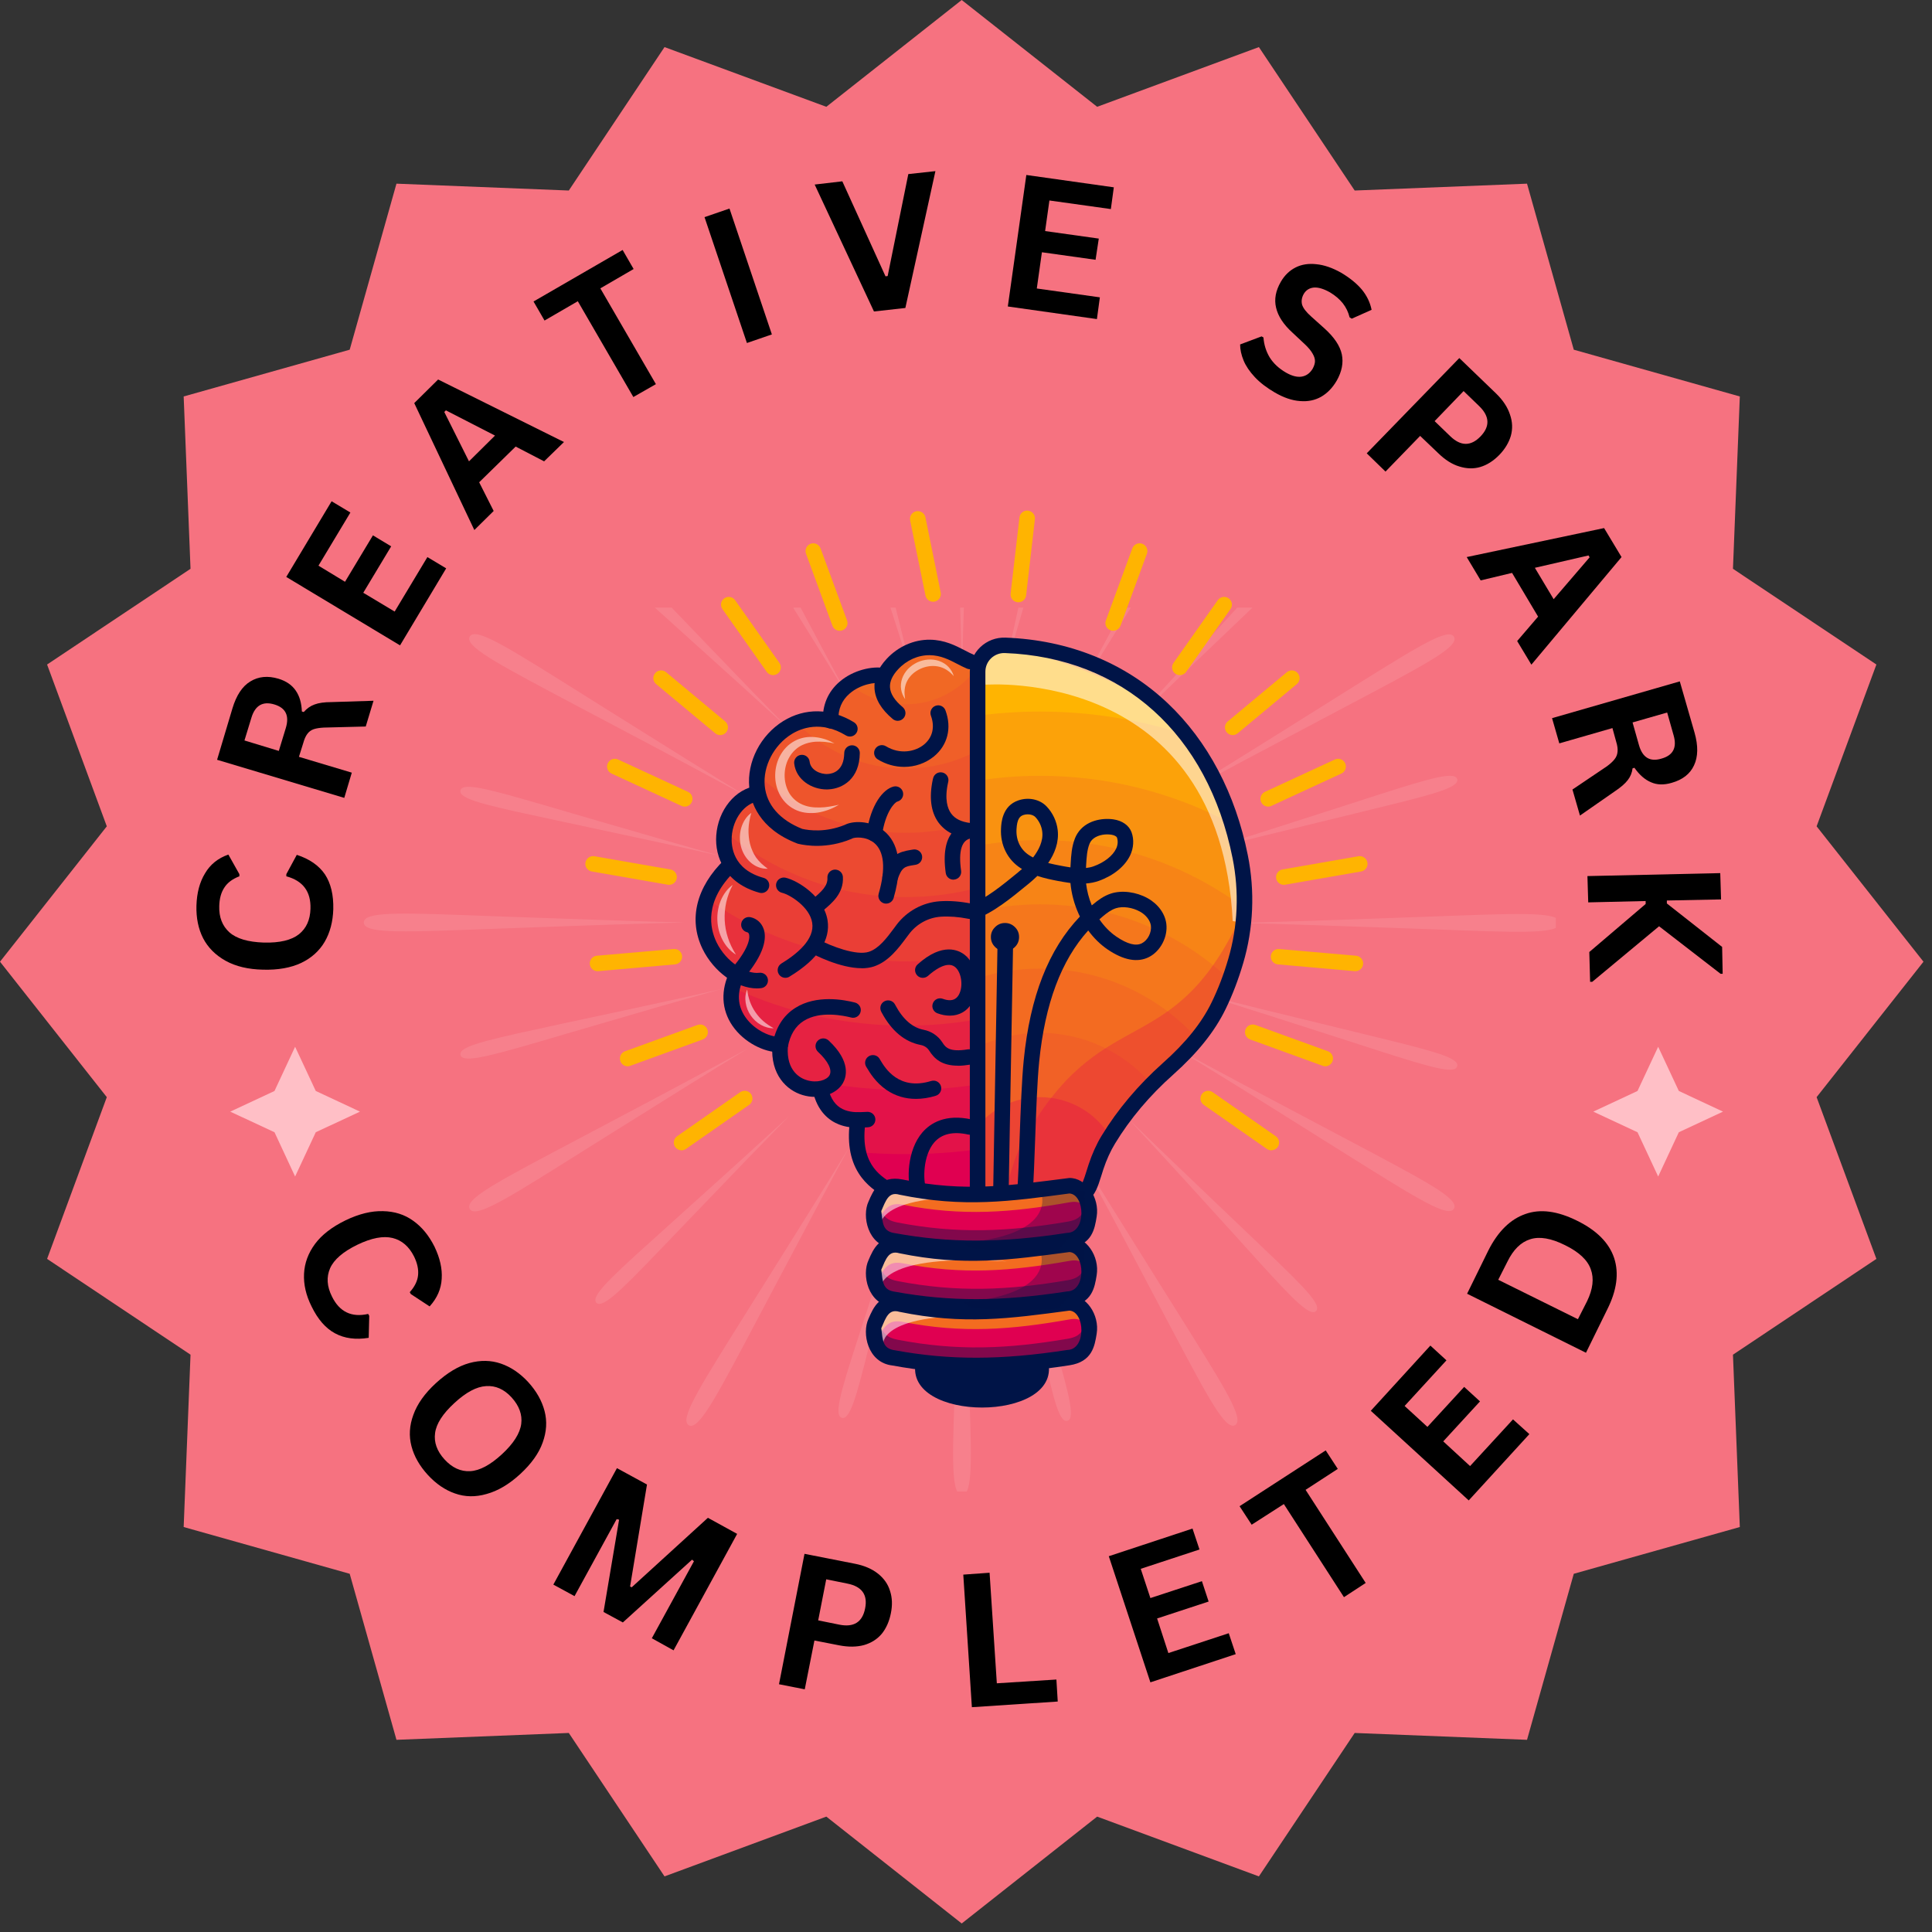 <svg xmlns="http://www.w3.org/2000/svg" xmlns:xlink="http://www.w3.org/1999/xlink" width="150" zoomAndPan="magnify" viewBox="0 0 112.5 112.5" height="150" preserveAspectRatio="xMidYMid meet" version="1.0"><rect x="0" y="0" width="112.5" height="112.5" fill="#333333" stroke="none"/><defs><filter x="0%" y="0%" width="100%" height="100%" id="60c5b32c19"><feColorMatrix values="0 0 0 0 1 0 0 0 0 1 0 0 0 0 1 0 0 0 1 0" color-interpolation-filters="sRGB"/></filter><g/><clipPath id="a3e8b6282b"><path d="M 0 0 L 112.004 0 L 112.004 112.004 L 0 112.004 Z M 0 0 " clip-rule="nonzero"/></clipPath><clipPath id="3cce34fad6"><path d="M 56 0 L 63.887 6.219 L 73.305 2.742 L 78.883 11.094 L 88.918 10.695 L 91.641 20.363 L 101.309 23.086 L 100.91 33.121 L 109.262 38.695 L 105.781 48.117 L 112.004 56 L 105.781 63.887 L 109.262 73.305 L 100.91 78.883 L 101.309 88.918 L 91.641 91.641 L 88.918 101.309 L 78.883 100.91 L 73.305 109.262 L 63.887 105.781 L 56 112.004 L 48.117 105.781 L 38.695 109.262 L 33.121 100.91 L 23.086 101.309 L 20.363 91.641 L 10.695 88.918 L 11.094 78.883 L 2.742 73.305 L 6.219 63.887 L 0 56 L 6.219 48.117 L 2.742 38.695 L 11.094 33.121 L 10.695 23.086 L 20.363 20.363 L 23.086 10.695 L 33.121 11.094 L 38.695 2.742 L 48.117 6.219 Z M 56 0 " clip-rule="nonzero"/></clipPath><clipPath id="4b51d9cf5f"><path d="M 13.406 60.953 L 20.961 60.953 L 20.961 68.508 L 13.406 68.508 Z M 13.406 60.953 " clip-rule="nonzero"/></clipPath><clipPath id="2e350654ab"><path d="M 17.184 60.953 L 18.387 63.527 L 20.961 64.73 L 18.387 65.93 L 17.184 68.508 L 15.984 65.93 L 13.406 64.73 L 15.984 63.527 Z M 17.184 60.953 " clip-rule="nonzero"/></clipPath><clipPath id="603f579b7a"><path d="M 92.777 60.953 L 100.332 60.953 L 100.332 68.508 L 92.777 68.508 Z M 92.777 60.953 " clip-rule="nonzero"/></clipPath><clipPath id="8bec68b97a"><path d="M 96.555 60.953 L 97.758 63.527 L 100.332 64.73 L 97.758 65.93 L 96.555 68.508 L 95.352 65.93 L 92.777 64.73 L 95.352 63.527 Z M 96.555 60.953 " clip-rule="nonzero"/></clipPath><mask id="d8bdec803b"><g filter="url(#60c5b32c19)"><rect x="-11.25" width="135" fill="#000000" y="-11.25" height="135" fill-opacity="0.1"/></g></mask><clipPath id="9d7979dbf0"><path d="M 0.152 15.383 L 69.594 15.383 L 69.594 66.848 L 0.152 66.848 Z M 0.152 15.383 " clip-rule="nonzero"/></clipPath><clipPath id="842413c840"><rect x="0" width="71" y="0" height="68"/></clipPath><clipPath id="467193873e"><path d="M 53 79 L 62 79 L 62 81.98 L 53 81.98 Z M 53 79 " clip-rule="nonzero"/></clipPath><mask id="6478f7df06"><g filter="url(#60c5b32c19)"><rect x="-11.25" width="135" fill="#000000" y="-11.25" height="135" fill-opacity="0.25"/></g></mask><clipPath id="26668e2fb9"><path d="M 3 0.512 L 11 0.512 L 11 4 L 3 4 Z M 3 0.512 " clip-rule="nonzero"/></clipPath><clipPath id="0ebfa62e74"><path d="M 0.629 16 L 16.398 16 L 16.398 32.77 L 0.629 32.77 Z M 0.629 16 " clip-rule="nonzero"/></clipPath><clipPath id="7f827e2cd0"><rect x="0" width="17" y="0" height="33"/></clipPath><clipPath id="e76e073a20"><path d="M 34.086 55 L 40 55 L 40 57 L 34.086 57 Z M 34.086 55 " clip-rule="nonzero"/></clipPath><clipPath id="18c743f8d7"><path d="M 34.086 49 L 40 49 L 40 52 L 34.086 52 Z M 34.086 49 " clip-rule="nonzero"/></clipPath><clipPath id="9aa9dcfb96"><path d="M 52 29.711 L 55 29.711 L 55 36 L 52 36 Z M 52 29.711 " clip-rule="nonzero"/></clipPath><clipPath id="1412506a6b"><path d="M 73 55 L 79.633 55 L 79.633 57 L 73 57 Z M 73 55 " clip-rule="nonzero"/></clipPath><clipPath id="edcda24c83"><path d="M 74 49 L 79.633 49 L 79.633 52 L 74 52 Z M 74 49 " clip-rule="nonzero"/></clipPath><clipPath id="28e471134b"><path d="M 58 29.711 L 61 29.711 L 61 36 L 58 36 Z M 58 29.711 " clip-rule="nonzero"/></clipPath></defs><g clip-path="url(#a3e8b6282b)"><g clip-path="url(#3cce34fad6)"><path fill="#f67280" d="M 0 0 L 112.004 0 L 112.004 112.004 L 0 112.004 Z M 0 0 " fill-opacity="1" fill-rule="nonzero"/></g></g><g clip-path="url(#4b51d9cf5f)"><g clip-path="url(#2e350654ab)"><path fill="#ffbfc6" d="M 13.406 60.953 L 20.961 60.953 L 20.961 68.508 L 13.406 68.508 Z M 13.406 60.953 " fill-opacity="1" fill-rule="nonzero"/></g></g><g fill="#000000" fill-opacity="1"><g transform="translate(19.173, 57.183)"><g><path d="M 0.234 -4.234 C 0.211 -3.516 0.047 -2.883 -0.266 -2.344 C -0.578 -1.812 -1.035 -1.398 -1.641 -1.109 C -2.242 -0.828 -2.984 -0.695 -3.859 -0.719 C -4.723 -0.738 -5.445 -0.91 -6.031 -1.234 C -6.625 -1.566 -7.062 -2.004 -7.344 -2.547 C -7.625 -3.098 -7.754 -3.734 -7.734 -4.453 C -7.711 -5.191 -7.547 -5.816 -7.234 -6.328 C -6.93 -6.848 -6.477 -7.211 -5.875 -7.422 L -5.234 -6.281 L -5.234 -6.156 C -5.641 -6 -5.93 -5.781 -6.109 -5.5 C -6.297 -5.219 -6.395 -4.859 -6.406 -4.422 C -6.426 -3.773 -6.227 -3.266 -5.812 -2.891 C -5.395 -2.523 -4.727 -2.328 -3.812 -2.297 C -2.883 -2.273 -2.203 -2.438 -1.766 -2.781 C -1.336 -3.125 -1.113 -3.617 -1.094 -4.266 C -1.062 -5.266 -1.531 -5.895 -2.5 -6.156 L -2.5 -6.281 L -1.891 -7.406 C -1.148 -7.164 -0.602 -6.785 -0.25 -6.266 C 0.094 -5.742 0.254 -5.066 0.234 -4.234 Z M 0.234 -4.234 "/></g></g></g><g fill="#000000" fill-opacity="1"><g transform="translate(19.766, 47.414)"><g><path d="M 0.281 -0.953 L -7.125 -3.172 L -6.234 -6.156 C -6.004 -6.926 -5.656 -7.453 -5.188 -7.734 C -4.719 -8.023 -4.172 -8.078 -3.547 -7.891 C -3.098 -7.754 -2.766 -7.523 -2.547 -7.203 C -2.328 -6.891 -2.207 -6.484 -2.188 -5.984 L -2.078 -5.953 C -1.898 -6.16 -1.691 -6.305 -1.453 -6.391 C -1.211 -6.484 -0.883 -6.531 -0.469 -6.531 L 1.984 -6.609 L 1.531 -5.109 L -0.906 -5.047 C -1.145 -5.035 -1.344 -5.004 -1.5 -4.953 C -1.656 -4.898 -1.781 -4.805 -1.875 -4.672 C -1.969 -4.547 -2.047 -4.367 -2.109 -4.141 L -2.359 -3.344 L 0.719 -2.422 Z M -3.125 -5.016 C -2.906 -5.734 -3.125 -6.191 -3.781 -6.391 C -4.457 -6.598 -4.906 -6.344 -5.125 -5.625 L -5.531 -4.297 L -3.531 -3.688 Z M -3.125 -5.016 "/></g></g></g><g fill="#000000" fill-opacity="1"><g transform="translate(22.778, 38.439)"><g><path d="M -1.625 -3.922 L 0.203 -2.828 L 2.109 -6 L 3.203 -5.344 L 0.516 -0.859 L -6.109 -4.844 L -3.469 -9.25 L -2.375 -8.594 L -4.234 -5.5 L -2.688 -4.562 L -1.062 -7.266 L 0 -6.625 Z M -1.625 -3.922 "/></g></g></g><g fill="#000000" fill-opacity="1"><g transform="translate(27.543, 30.942)"><g><path d="M 5.297 -5.203 L 4.141 -4.078 L 2.484 -4.938 L 0.359 -2.859 L 1.203 -1.188 L 0.078 -0.078 L -3.422 -7.469 L -2.031 -8.844 Z M -1.672 -6.953 L -0.234 -4.078 L 1.281 -5.578 L -1.578 -7.047 Z M -1.672 -6.953 "/></g></g></g><g fill="#000000" fill-opacity="1"><g transform="translate(34.755, 24.353)"><g><path d="M 1.5 -9.797 L 2.141 -8.688 L 0.203 -7.562 L 3.438 -1.984 L 2.125 -1.234 L -1.109 -6.812 L -3.047 -5.688 L -3.688 -6.797 Z M 1.5 -9.797 "/></g></g></g><g fill="#000000" fill-opacity="1"><g transform="translate(42.54, 20.285)"><g><path d="M 2.406 -0.812 L 0.953 -0.312 L -1.516 -7.641 L -0.062 -8.141 Z M 2.406 -0.812 "/></g></g></g><g fill="#000000" fill-opacity="1"><g transform="translate(48.157, 18.449)"><g><path d="M 4.562 -0.516 L 2.734 -0.312 L -0.719 -7.703 L 0.891 -7.891 L 3.406 -2.359 L 3.531 -2.375 L 4.734 -8.312 L 6.312 -8.484 Z M 4.562 -0.516 "/></g></g></g><g fill="#000000" fill-opacity="1"><g transform="translate(57.701, 17.705)"><g><path d="M 2.969 -3.016 L 2.672 -0.906 L 6.344 -0.391 L 6.172 0.875 L 0.984 0.141 L 2.062 -7.516 L 7.156 -6.797 L 6.984 -5.531 L 3.406 -6.031 L 3.156 -4.25 L 6.281 -3.812 L 6.094 -2.578 Z M 2.969 -3.016 "/></g></g></g><g fill="#000000" fill-opacity="1"><g transform="translate(66.592, 19.386)"><g/></g></g><g fill="#000000" fill-opacity="1"><g transform="translate(71.29, 21.041)"><g><path d="M 2.938 1.812 C 2.469 1.539 2.082 1.242 1.781 0.922 C 1.477 0.598 1.258 0.273 1.125 -0.047 C 0.988 -0.379 0.922 -0.691 0.922 -0.984 L 2.172 -1.453 L 2.281 -1.391 C 2.312 -0.973 2.43 -0.586 2.641 -0.234 C 2.859 0.117 3.176 0.414 3.594 0.656 C 3.938 0.852 4.238 0.93 4.5 0.891 C 4.77 0.848 4.984 0.695 5.141 0.438 C 5.234 0.27 5.281 0.117 5.281 -0.016 C 5.281 -0.148 5.234 -0.297 5.141 -0.453 C 5.055 -0.609 4.914 -0.781 4.719 -0.969 L 3.969 -1.672 C 3.445 -2.148 3.129 -2.633 3.016 -3.125 C 2.898 -3.613 2.992 -4.117 3.297 -4.641 C 3.516 -5.016 3.801 -5.289 4.156 -5.469 C 4.508 -5.645 4.91 -5.707 5.359 -5.656 C 5.816 -5.613 6.301 -5.445 6.812 -5.156 C 7.32 -4.852 7.723 -4.523 8.016 -4.172 C 8.305 -3.816 8.492 -3.426 8.578 -3 L 7.422 -2.484 L 7.297 -2.562 C 7.223 -2.863 7.094 -3.133 6.906 -3.375 C 6.719 -3.613 6.469 -3.828 6.156 -4.016 C 5.789 -4.223 5.477 -4.316 5.219 -4.297 C 4.957 -4.273 4.758 -4.148 4.625 -3.922 C 4.508 -3.711 4.477 -3.504 4.531 -3.297 C 4.594 -3.098 4.77 -2.867 5.062 -2.609 L 5.828 -1.922 C 6.398 -1.41 6.738 -0.906 6.844 -0.406 C 6.945 0.082 6.848 0.594 6.547 1.125 C 6.305 1.539 6.004 1.852 5.641 2.062 C 5.273 2.27 4.863 2.352 4.406 2.312 C 3.945 2.281 3.457 2.113 2.938 1.812 Z M 2.938 1.812 "/></g></g></g><g fill="#000000" fill-opacity="1"><g transform="translate(78.866, 25.694)"><g><path d="M 8.266 -2.766 C 8.66 -2.379 8.926 -1.973 9.062 -1.547 C 9.207 -1.129 9.223 -0.719 9.109 -0.312 C 8.992 0.082 8.77 0.453 8.438 0.797 C 8.094 1.148 7.723 1.383 7.328 1.5 C 6.941 1.613 6.535 1.602 6.109 1.469 C 5.691 1.344 5.285 1.086 4.891 0.703 L 3.828 -0.312 L 1.812 1.766 L 0.719 0.703 L 6.109 -4.844 Z M 5.578 -0.297 C 6.191 0.297 6.781 0.301 7.344 -0.281 C 7.906 -0.863 7.879 -1.453 7.266 -2.047 L 6.359 -2.922 L 4.672 -1.172 Z M 5.578 -0.297 "/></g></g></g><g fill="#000000" fill-opacity="1"><g transform="translate(85.344, 32.344)"><g><path d="M 3.828 6.359 L 3 4.984 L 4.219 3.562 L 2.703 1.016 L 0.875 1.453 L 0.062 0.094 L 8.062 -1.594 L 9.078 0.094 Z M 7.156 0 L 4.031 0.719 L 5.125 2.547 L 7.219 0.109 Z M 7.156 0 "/></g></g></g><g fill="#000000" fill-opacity="1"><g transform="translate(90.095, 40.849)"><g><path d="M 0.281 0.969 L 7.719 -1.172 L 8.578 1.812 C 8.797 2.582 8.785 3.219 8.547 3.719 C 8.316 4.219 7.883 4.555 7.25 4.734 C 6.801 4.867 6.398 4.859 6.047 4.703 C 5.691 4.555 5.367 4.273 5.078 3.859 L 4.969 3.891 C 4.938 4.148 4.844 4.379 4.688 4.578 C 4.531 4.785 4.27 5.008 3.906 5.25 L 1.906 6.641 L 1.469 5.125 L 3.484 3.766 C 3.68 3.617 3.828 3.484 3.922 3.359 C 4.023 3.234 4.082 3.086 4.094 2.922 C 4.113 2.766 4.086 2.57 4.016 2.344 L 3.797 1.547 L 0.703 2.438 Z M 5.344 2.547 C 5.551 3.266 5.984 3.523 6.641 3.328 C 7.328 3.141 7.566 2.688 7.359 1.969 L 6.984 0.641 L 4.969 1.219 Z M 5.344 2.547 "/></g></g></g><g fill="#000000" fill-opacity="1"><g transform="translate(92.42, 50.014)"><g><path d="M 0.016 1 L 7.75 0.828 L 7.797 2.359 L 4.641 2.422 L 4.641 2.594 L 7.859 5.125 L 7.891 6.688 L 7.766 6.688 L 4.188 3.922 L 0.297 7.156 L 0.172 7.156 L 0.125 5.422 L 3.406 2.625 L 3.406 2.453 L 0.062 2.531 Z M 0.016 1 "/></g></g></g><g fill="#000000" fill-opacity="1"><g transform="translate(16.376, 72.213)"><g><path d="M 1.766 3.859 C 1.441 3.211 1.297 2.578 1.328 1.953 C 1.359 1.336 1.57 0.758 1.969 0.219 C 2.363 -0.312 2.957 -0.77 3.75 -1.156 C 4.531 -1.531 5.254 -1.707 5.922 -1.688 C 6.598 -1.676 7.188 -1.488 7.688 -1.125 C 8.188 -0.77 8.598 -0.27 8.922 0.375 C 9.242 1.039 9.383 1.664 9.344 2.25 C 9.312 2.844 9.078 3.379 8.641 3.859 L 7.547 3.141 L 7.484 3.031 C 7.773 2.707 7.938 2.375 7.969 2.031 C 8 1.695 7.922 1.336 7.734 0.953 C 7.441 0.367 7.023 0.008 6.484 -0.125 C 5.941 -0.258 5.258 -0.129 4.438 0.266 C 3.602 0.672 3.07 1.129 2.844 1.641 C 2.625 2.148 2.66 2.695 2.953 3.281 C 3.391 4.176 4.094 4.516 5.062 4.297 L 5.125 4.406 L 5.094 5.688 C 4.332 5.812 3.676 5.723 3.125 5.422 C 2.582 5.129 2.129 4.609 1.766 3.859 Z M 1.766 3.859 "/></g></g></g><g fill="#000000" fill-opacity="1"><g transform="translate(22.132, 82.713)"><g><path d="M 2.781 3.172 C 2.301 2.648 1.984 2.094 1.828 1.5 C 1.672 0.906 1.707 0.297 1.938 -0.328 C 2.164 -0.961 2.602 -1.578 3.25 -2.172 C 3.906 -2.773 4.555 -3.164 5.203 -3.344 C 5.848 -3.52 6.457 -3.508 7.031 -3.312 C 7.613 -3.113 8.145 -2.754 8.625 -2.234 C 9.102 -1.711 9.422 -1.148 9.578 -0.547 C 9.734 0.047 9.695 0.656 9.469 1.281 C 9.25 1.906 8.812 2.52 8.156 3.125 C 7.508 3.719 6.859 4.102 6.203 4.281 C 5.555 4.469 4.941 4.457 4.359 4.25 C 3.785 4.051 3.258 3.691 2.781 3.172 Z M 3.75 2.266 C 4.195 2.754 4.695 2.984 5.25 2.953 C 5.801 2.922 6.414 2.594 7.094 1.969 C 7.77 1.344 8.145 0.754 8.219 0.203 C 8.289 -0.336 8.102 -0.852 7.656 -1.344 C 7.219 -1.82 6.723 -2.039 6.172 -2 C 5.617 -1.969 5.004 -1.641 4.328 -1.016 C 3.648 -0.391 3.273 0.191 3.203 0.734 C 3.129 1.273 3.312 1.785 3.75 2.266 Z M 3.75 2.266 "/></g></g></g><g fill="#000000" fill-opacity="1"><g transform="translate(31.346, 91.787)"><g><path d="M 2.109 1.156 L 0.875 0.484 L 4.578 -6.297 L 6.328 -5.344 L 5.344 0.594 L 5.438 0.641 L 9.875 -3.406 L 11.578 -2.469 L 7.875 4.312 L 6.609 3.609 L 9.062 -0.875 L 8.953 -0.969 L 4.922 2.688 L 3.797 2.078 L 4.703 -3.297 L 4.562 -3.328 Z M 2.109 1.156 "/></g></g></g><g fill="#000000" fill-opacity="1"><g transform="translate(44.377, 97.885)"><g><path d="M 5.406 -6.828 C 5.945 -6.723 6.395 -6.531 6.75 -6.25 C 7.102 -5.969 7.336 -5.629 7.453 -5.234 C 7.578 -4.848 7.594 -4.422 7.5 -3.953 C 7.406 -3.473 7.227 -3.07 6.969 -2.75 C 6.707 -2.438 6.363 -2.219 5.938 -2.094 C 5.508 -1.977 5.023 -1.973 4.484 -2.078 L 3.047 -2.359 L 2.484 0.484 L 0.984 0.188 L 2.469 -7.406 Z M 4.5 -3.281 C 5.344 -3.113 5.844 -3.43 6 -4.234 C 6.156 -5.023 5.812 -5.504 4.969 -5.672 L 3.734 -5.922 L 3.266 -3.531 Z M 4.5 -3.281 "/></g></g></g><g fill="#000000" fill-opacity="1"><g transform="translate(55.592, 99.471)"><g><path d="M 2.031 -7.891 L 2.453 -1.453 L 5.922 -1.672 L 6 -0.391 L 1 -0.062 L 0.5 -7.781 Z M 2.031 -7.891 "/></g></g></g><g fill="#000000" fill-opacity="1"><g transform="translate(66.034, 98.274)"><g><path d="M 1.344 -4.031 L 2 -2.016 L 5.516 -3.172 L 5.922 -1.953 L 0.953 -0.312 L -1.469 -7.656 L 3.406 -9.266 L 3.812 -8.047 L 0.391 -6.922 L 0.953 -5.219 L 3.953 -6.203 L 4.344 -5.016 Z M 1.344 -4.031 "/></g></g></g><g fill="#000000" fill-opacity="1"><g transform="translate(76.196, 94.331)"><g><path d="M 1 -9.875 L 1.703 -8.797 L -0.172 -7.578 L 3.328 -2.156 L 2.062 -1.328 L -1.438 -6.75 L -3.312 -5.547 L -4.016 -6.625 Z M 1 -9.875 "/></g></g></g><g fill="#000000" fill-opacity="1"><g transform="translate(84.852, 88.103)"><g><path d="M -0.812 -4.172 L 0.75 -2.734 L 3.25 -5.453 L 4.203 -4.594 L 0.672 -0.734 L -5.031 -5.953 L -1.562 -9.75 L -0.625 -8.891 L -3.062 -6.234 L -1.734 -5.016 L 0.406 -7.344 L 1.328 -6.5 Z M -0.812 -4.172 "/></g></g></g><g fill="#000000" fill-opacity="1"><g transform="translate(91.898, 79.662)"><g><path d="M -5.234 -6.844 C -4.672 -7.957 -3.953 -8.664 -3.078 -8.969 C -2.211 -9.281 -1.207 -9.148 -0.062 -8.578 C 1.082 -8.016 1.801 -7.289 2.094 -6.406 C 2.383 -5.52 2.25 -4.52 1.688 -3.406 L 0.453 -0.891 L -6.469 -4.328 Z M 0.516 -3.891 C 0.859 -4.598 0.93 -5.219 0.734 -5.75 C 0.547 -6.289 0.047 -6.758 -0.766 -7.156 C -1.578 -7.562 -2.254 -7.676 -2.797 -7.5 C -3.336 -7.332 -3.781 -6.895 -4.125 -6.188 L -4.656 -5.141 L -0.016 -2.844 Z M 0.516 -3.891 "/></g></g></g><g clip-path="url(#603f579b7a)"><g clip-path="url(#8bec68b97a)"><path fill="#ffbfc6" d="M 92.777 60.953 L 100.332 60.953 L 100.332 68.508 L 92.777 68.508 Z M 92.777 60.953 " fill-opacity="1" fill-rule="nonzero"/></g></g><g mask="url(#d8bdec803b)"><g transform="matrix(1, 0, 0, 1, 21, 20)"><g clip-path="url(#842413c840)"><g clip-path="url(#9d7979dbf0)"><path fill="#ffffff" d="M 41.051 62.734 C 41.117 62.75 41.191 62.734 41.246 62.684 C 41.609 62.336 41.09 60.594 39.938 56.684 C 39.938 56.684 39.082 53.77 38.285 51.027 C 37.863 49.582 37.531 48.398 37.312 47.625 C 37.488 48.406 37.766 49.605 38.082 51.078 C 38.301 52.078 38.648 53.664 39.328 56.836 C 40.191 60.82 40.559 62.598 41.043 62.734 Z M 55.535 56.398 C 55.609 56.379 55.668 56.32 55.688 56.246 C 55.828 55.766 54.5 54.516 51.543 51.703 C 51.543 51.703 49.34 49.605 47.273 47.625 C 46.184 46.582 45.301 45.727 44.723 45.164 C 45.27 45.754 46.105 46.66 47.121 47.77 C 47.816 48.523 48.91 49.727 51.094 52.133 C 53.828 55.164 55.043 56.52 55.535 56.398 Z M 63.797 42.18 C 63.852 42.125 63.871 42.051 63.855 41.98 C 63.734 41.492 61.957 41.078 57.988 40.109 C 57.988 40.109 55.027 39.391 52.242 38.707 C 50.777 38.344 49.582 38.043 48.801 37.844 C 49.57 38.082 50.75 38.445 52.188 38.906 C 53.164 39.219 54.719 39.711 57.816 40.711 C 61.703 41.969 63.438 42.535 63.797 42.188 Z M 5.812 41.324 C 5.797 41.398 5.816 41.473 5.863 41.527 C 6.215 41.887 7.973 41.375 11.883 40.223 C 11.883 40.223 14.809 39.367 17.562 38.566 C 19.016 38.152 20.203 37.816 20.977 37.598 C 20.191 37.777 18.988 38.051 17.516 38.367 C 16.512 38.586 14.918 38.93 11.734 39.609 C 7.734 40.477 5.949 40.848 5.812 41.324 Z M 13.676 55.766 C 13.695 55.84 13.75 55.898 13.824 55.914 C 14.309 56.055 15.562 54.734 18.387 51.785 C 18.387 51.785 20.492 49.59 22.48 47.527 C 23.535 46.445 24.387 45.562 24.953 44.988 C 24.359 45.535 23.449 46.367 22.336 47.379 C 21.574 48.07 20.367 49.164 17.953 51.336 C 14.91 54.074 13.551 55.285 13.676 55.766 Z M 27.934 62.508 C 27.984 62.559 28.059 62.578 28.133 62.562 C 28.621 62.441 29.047 60.672 30.012 56.715 C 30.012 56.715 30.734 53.762 31.422 50.988 C 31.785 49.527 32.086 48.336 32.285 47.559 C 32.047 48.324 31.684 49.5 31.219 50.934 C 30.906 51.91 30.41 53.457 29.414 56.543 C 28.145 60.418 27.574 62.148 27.926 62.508 Z M 50.797 63.02 C 50.887 63.016 50.969 62.969 51.012 62.895 C 51.312 62.371 50.148 60.531 47.555 56.395 C 47.555 56.395 45.617 53.312 43.805 50.402 C 42.852 48.875 42.078 47.617 41.578 46.793 C 42.039 47.637 42.738 48.934 43.59 50.523 C 44.168 51.609 45.086 53.324 46.898 56.766 C 49.184 61.086 50.195 63.02 50.797 63.02 Z M 63.574 50.473 C 63.652 50.426 63.699 50.344 63.699 50.254 C 63.699 49.652 61.77 48.645 57.453 46.359 C 57.453 46.359 54.234 44.656 51.211 43.051 C 49.621 42.203 48.324 41.5 47.48 41.039 C 48.301 41.543 49.555 42.316 51.09 43.266 C 52.133 43.918 53.785 44.945 57.078 47.016 C 61.215 49.605 63.059 50.773 63.574 50.473 Z M 6.32 50.273 C 6.32 50.363 6.367 50.445 6.445 50.492 C 6.965 50.793 8.805 49.629 12.941 47.031 C 12.941 47.031 16.023 45.098 18.934 43.285 C 20.465 42.332 21.719 41.559 22.543 41.059 C 21.695 41.52 20.402 42.219 18.809 43.066 C 17.723 43.648 16.008 44.562 12.57 46.379 C 8.25 48.664 6.316 49.672 6.32 50.273 Z M 19.016 62.902 C 19.062 62.98 19.141 63.027 19.23 63.027 C 19.832 63.027 20.844 61.098 23.125 56.781 C 23.125 56.781 24.828 53.562 26.438 50.539 C 27.285 48.949 27.984 47.652 28.445 46.809 C 27.945 47.629 27.172 48.887 26.219 50.418 C 25.57 51.461 24.543 53.113 22.473 56.406 C 19.887 60.543 18.711 62.383 19.016 62.902 Z M 34.891 67.016 C 34.969 67.059 35.062 67.059 35.141 67.016 C 35.664 66.715 35.57 64.539 35.391 59.66 C 35.391 59.66 35.254 56.02 35.141 52.598 C 35.082 50.789 35.039 49.32 35.016 48.359 C 34.992 49.32 34.949 50.793 34.891 52.598 C 34.848 53.824 34.785 55.77 34.641 59.656 C 34.461 64.539 34.367 66.719 34.891 67.016 Z M 41.043 4.727 C 41.117 4.707 41.191 4.723 41.246 4.773 C 41.609 5.121 41.09 6.863 39.938 10.773 C 39.938 10.773 39.082 13.688 38.285 16.43 C 37.863 17.875 37.531 19.059 37.312 19.832 C 37.488 19.047 37.766 17.848 38.082 16.379 C 38.301 15.379 38.648 13.793 39.328 10.621 C 40.191 6.641 40.559 4.859 41.043 4.727 Z M 55.535 11.062 C 55.609 11.082 55.668 11.137 55.688 11.211 C 55.828 11.691 54.5 12.941 51.543 15.754 C 51.543 15.754 49.34 17.852 47.273 19.832 C 46.184 20.875 45.301 21.73 44.723 22.293 C 45.27 21.703 46.105 20.801 47.121 19.688 C 47.816 18.934 48.91 17.73 51.094 15.324 C 53.828 12.293 55.043 10.938 55.535 11.062 Z M 63.797 25.277 C 63.852 25.328 63.871 25.406 63.855 25.477 C 63.734 25.965 61.957 26.379 57.988 27.348 C 57.988 27.348 55.027 28.066 52.242 28.75 C 50.777 29.109 49.582 29.414 48.801 29.613 C 49.57 29.375 50.75 29.012 52.188 28.551 C 53.164 28.238 54.719 27.746 57.816 26.746 C 61.703 25.488 63.438 24.93 63.797 25.273 Z M 5.812 26.133 C 5.793 26.059 5.812 25.984 5.863 25.93 C 6.215 25.566 7.973 26.09 11.883 27.234 C 11.883 27.234 14.809 28.09 17.562 28.883 C 19.016 29.301 20.203 29.633 20.977 29.852 C 20.191 29.672 18.988 29.398 17.516 29.082 C 16.512 28.867 14.918 28.52 11.734 27.84 C 7.734 26.984 5.949 26.613 5.812 26.133 Z M 13.676 11.691 C 13.695 11.617 13.75 11.559 13.824 11.539 C 14.309 11.402 15.562 12.723 18.387 15.668 C 18.387 15.668 20.492 17.867 22.48 19.926 C 23.535 21.012 24.387 21.895 24.953 22.465 C 24.359 21.922 23.449 21.09 22.336 20.078 C 21.574 19.387 20.367 18.297 17.953 16.121 C 14.91 13.387 13.551 12.172 13.676 11.691 Z M 27.934 4.953 C 27.984 4.902 28.059 4.879 28.133 4.898 C 28.621 5.02 29.047 6.789 30.012 10.746 C 30.012 10.746 30.734 13.695 31.422 16.469 C 31.785 17.93 32.086 19.121 32.285 19.898 C 32.047 19.133 31.684 17.961 31.219 16.527 C 30.906 15.551 30.41 14.004 29.414 10.918 C 28.145 7.039 27.574 5.312 27.926 4.953 Z M 50.797 4.441 C 50.887 4.441 50.969 4.492 51.012 4.566 C 51.312 5.086 50.148 6.926 47.555 11.062 C 47.555 11.062 45.617 14.148 43.805 17.055 C 42.852 18.586 42.078 19.844 41.578 20.664 C 42.039 19.82 42.738 18.523 43.59 16.934 C 44.168 15.848 45.086 14.133 46.898 10.691 C 49.184 6.371 50.195 4.438 50.797 4.441 Z M 63.574 16.988 C 63.652 17.035 63.699 17.117 63.699 17.203 C 63.699 17.805 61.77 18.816 57.453 21.098 C 57.453 21.098 54.234 22.801 51.211 24.406 C 49.621 25.258 48.324 25.961 47.48 26.418 C 48.301 25.918 49.555 25.145 51.09 24.191 C 52.133 23.543 53.785 22.516 57.078 20.445 C 61.215 17.859 63.059 16.684 63.574 16.988 Z M 69.793 33.617 C 69.836 33.691 69.836 33.789 69.793 33.867 C 69.492 34.387 67.316 34.297 62.434 34.113 C 62.434 34.113 58.797 33.98 55.371 33.867 C 53.566 33.805 52.098 33.766 51.137 33.742 C 52.098 33.715 53.57 33.676 55.371 33.617 C 56.602 33.574 58.547 33.512 62.434 33.367 C 67.316 33.184 69.496 33.094 69.793 33.617 Z M 0.215 33.84 C 0.172 33.766 0.172 33.668 0.215 33.59 C 0.516 33.07 2.691 33.16 7.57 33.344 C 7.57 33.344 11.211 33.477 14.641 33.59 C 16.445 33.652 17.918 33.691 18.879 33.715 C 17.918 33.742 16.441 33.781 14.641 33.84 C 13.414 33.883 11.469 33.945 7.582 34.09 C 2.691 34.273 0.512 34.363 0.215 33.84 Z M 6.32 17.191 C 6.32 17.102 6.367 17.02 6.445 16.973 C 6.965 16.672 8.805 17.84 12.941 20.434 C 12.941 20.434 16.023 22.371 18.934 24.184 C 20.465 25.137 21.719 25.906 22.543 26.41 C 21.695 25.957 20.402 25.246 18.809 24.398 C 17.723 23.82 16.008 22.902 12.57 21.09 C 8.25 18.797 6.316 17.785 6.32 17.184 Z M 19.016 4.555 C 19.062 4.48 19.141 4.43 19.23 4.43 C 19.832 4.43 20.844 6.359 23.125 10.676 C 23.125 10.676 24.828 13.898 26.438 16.922 C 27.285 18.512 27.984 19.805 28.445 20.652 C 27.945 19.832 27.172 18.574 26.219 17.043 C 25.57 16 24.543 14.348 22.473 11.051 C 19.887 6.918 18.711 5.074 19.016 4.555 Z M 34.891 0.441 C 34.969 0.398 35.062 0.398 35.141 0.441 C 35.664 0.742 35.57 2.922 35.391 7.801 C 35.391 7.801 35.254 11.441 35.141 14.871 C 35.082 16.676 35.039 18.148 35.016 19.109 C 34.992 18.148 34.949 16.672 34.891 14.871 C 34.848 13.645 34.785 11.695 34.641 7.809 C 34.461 2.922 34.367 0.742 34.891 0.441 " fill-opacity="1" fill-rule="nonzero"/></g></g></g></g><path fill="#e00051" d="M 56.926 69.566 C 56.926 69.566 54.281 69.652 51.984 69.348 C 50.695 69.18 50.152 68.109 50.008 67.09 C 49.895 66.293 50.023 65.527 50.23 65.25 C 48.203 65.164 47.848 63.387 47.848 63.387 C 47.848 63.387 47.094 63.289 46.973 63.254 C 46.891 63.23 46.336 62.871 45.949 62.629 C 45.75 62.504 45.598 62.41 45.574 62.406 C 45.5 62.395 45.074 60.859 45.074 60.859 L 43.629 60.352 L 42.668 58.066 L 42.75 57.547 L 42.91 56.527 L 41.551 55.695 L 41.207 53.203 L 41.383 52.488 L 41.719 51.109 L 42.484 50.238 C 42.484 50.238 42.059 48.922 42.059 48.887 C 42.059 48.871 42.105 48.641 42.156 48.375 C 42.234 47.996 42.328 47.543 42.328 47.543 L 43.617 46.238 L 44.285 45.316 C 44.285 45.316 44.289 45.301 44.301 45.27 C 44.391 44.965 44.883 43.324 44.883 43.227 C 44.883 43.117 45.695 42.414 45.695 42.414 L 46.52 42.211 L 48.457 41.727 C 48.457 41.727 48.578 41.098 48.578 40.988 C 48.578 40.906 49.258 40.281 49.621 39.953 C 49.754 39.832 49.844 39.754 49.844 39.754 L 51.242 39.598 C 51.242 39.598 52.359 38.301 52.387 38.254 C 52.41 38.207 54.223 37.809 54.223 37.809 L 56.812 38.75 L 56.812 38.984 L 56.828 43.754 L 56.844 47.812 L 56.859 51.715 L 56.875 55.555 L 56.887 59.363 L 56.902 63.152 L 56.914 66.934 Z M 56.926 69.566 " fill-opacity="1" fill-rule="nonzero"/><path fill="#ffb401" d="M 56.914 66.934 C 55.547 67.113 54.152 67.207 52.738 67.207 C 51.816 67.207 50.906 67.168 50.008 67.09 C 49.895 66.293 50.023 65.527 50.23 65.25 C 48.203 65.164 47.848 63.387 47.848 63.387 C 47.848 63.387 47.094 63.289 46.973 63.254 C 46.891 63.23 46.336 62.871 45.949 62.629 C 45.75 62.504 45.598 62.41 45.574 62.406 C 45.5 62.395 45.074 60.859 45.074 60.859 L 43.629 60.352 L 42.668 58.066 L 42.75 57.547 L 42.91 56.527 L 41.551 55.695 L 41.207 53.203 L 41.383 52.488 L 41.719 51.109 L 42.484 50.238 C 42.484 50.238 42.059 48.922 42.059 48.887 C 42.059 48.871 42.105 48.641 42.156 48.375 C 42.234 47.996 42.328 47.543 42.328 47.543 L 43.617 46.238 L 44.285 45.316 C 44.285 45.316 44.289 45.301 44.301 45.27 C 44.391 44.965 44.883 43.324 44.883 43.227 C 44.883 43.117 45.695 42.414 45.695 42.414 L 46.52 42.211 L 48.457 41.727 C 48.457 41.727 48.578 41.098 48.578 40.988 C 48.578 40.906 49.258 40.281 49.621 39.953 C 49.754 39.832 49.844 39.754 49.844 39.754 L 51.242 39.598 C 51.242 39.598 52.359 38.301 52.387 38.254 C 52.41 38.207 54.223 37.809 54.223 37.809 L 56.812 38.75 L 56.812 38.984 L 56.828 43.754 L 56.844 47.812 L 56.859 51.715 L 56.875 55.555 L 56.887 59.363 L 56.902 63.152 Z M 56.914 66.934 " fill-opacity="0.1" fill-rule="nonzero"/><path fill="#ffb401" d="M 56.902 63.152 C 55.543 63.359 54.152 63.465 52.738 63.465 C 50.395 63.465 48.121 63.176 45.949 62.629 C 45.75 62.504 45.598 62.41 45.574 62.406 C 45.5 62.395 45.074 60.859 45.074 60.859 L 43.629 60.352 L 42.668 58.066 L 42.75 57.547 L 42.91 56.527 L 41.551 55.695 L 41.207 53.203 L 41.383 52.488 L 41.719 51.109 L 42.484 50.238 C 42.484 50.238 42.059 48.922 42.059 48.887 C 42.059 48.871 42.105 48.641 42.156 48.375 C 42.234 47.996 42.328 47.543 42.328 47.543 L 43.617 46.238 L 44.285 45.316 C 44.285 45.316 44.289 45.301 44.301 45.27 C 44.391 44.965 44.883 43.324 44.883 43.227 C 44.883 43.117 45.695 42.414 45.695 42.414 L 46.52 42.211 L 48.457 41.727 C 48.457 41.727 48.578 41.098 48.578 40.988 C 48.578 40.906 49.258 40.281 49.621 39.953 C 49.754 39.832 49.844 39.754 49.844 39.754 L 51.242 39.598 C 51.242 39.598 52.359 38.301 52.387 38.254 C 52.41 38.207 54.223 37.809 54.223 37.809 L 56.812 38.75 L 56.812 38.984 L 56.828 43.754 L 56.844 47.812 L 56.859 51.715 L 56.875 55.555 L 56.887 59.363 Z M 56.902 63.152 " fill-opacity="0.1" fill-rule="nonzero"/><path fill="#ffb401" d="M 56.887 59.363 C 55.539 59.602 54.152 59.723 52.738 59.723 C 49.176 59.723 45.789 58.945 42.75 57.547 L 42.91 56.527 L 41.551 55.695 L 41.207 53.203 L 41.383 52.488 L 41.719 51.109 L 42.484 50.238 C 42.484 50.238 42.059 48.922 42.059 48.887 C 42.059 48.871 42.105 48.641 42.156 48.375 C 42.234 47.996 42.328 47.543 42.328 47.543 L 43.617 46.238 L 44.285 45.316 C 44.285 45.316 44.289 45.301 44.301 45.27 C 44.391 44.965 44.883 43.324 44.883 43.227 C 44.883 43.117 45.695 42.414 45.695 42.414 L 46.52 42.211 L 48.457 41.727 C 48.457 41.727 48.578 41.098 48.578 40.988 C 48.578 40.906 49.258 40.281 49.621 39.953 C 49.754 39.832 49.844 39.754 49.844 39.754 L 51.242 39.598 C 51.242 39.598 52.359 38.301 52.387 38.254 C 52.41 38.207 54.223 37.809 54.223 37.809 L 56.812 38.75 L 56.812 38.984 L 56.828 43.754 L 56.844 47.812 L 56.859 51.715 L 56.875 55.555 Z M 56.887 59.363 " fill-opacity="0.1" fill-rule="nonzero"/><path fill="#ffb401" d="M 56.875 55.555 C 55.539 55.836 54.156 55.98 52.738 55.98 C 48.531 55.98 44.617 54.691 41.383 52.488 L 41.719 51.109 L 42.484 50.238 C 42.484 50.238 42.059 48.922 42.059 48.887 C 42.059 48.871 42.105 48.641 42.156 48.375 C 42.234 47.996 42.328 47.543 42.328 47.543 L 43.617 46.238 L 44.285 45.316 C 44.285 45.316 44.289 45.301 44.301 45.27 C 44.391 44.965 44.883 43.324 44.883 43.227 C 44.883 43.117 45.695 42.414 45.695 42.414 L 46.52 42.211 L 48.457 41.727 C 48.457 41.727 48.578 41.098 48.578 40.988 C 48.578 40.906 49.258 40.281 49.621 39.953 C 49.754 39.832 49.844 39.754 49.844 39.754 L 51.242 39.598 C 51.242 39.598 52.359 38.301 52.387 38.254 C 52.41 38.207 54.223 37.809 54.223 37.809 L 56.812 38.75 L 56.812 38.984 L 56.828 43.754 L 56.844 47.812 L 56.859 51.715 Z M 56.875 55.555 " fill-opacity="0.1" fill-rule="nonzero"/><path fill="#ffb401" d="M 56.859 51.715 C 55.543 52.059 54.16 52.238 52.738 52.238 C 48.707 52.238 45.016 50.785 42.156 48.375 C 42.234 47.996 42.328 47.543 42.328 47.543 L 43.617 46.238 L 44.285 45.316 C 44.285 45.316 44.289 45.301 44.301 45.27 C 44.391 44.965 44.883 43.324 44.883 43.227 C 44.883 43.117 45.695 42.414 45.695 42.414 L 46.52 42.211 L 48.457 41.727 C 48.457 41.727 48.578 41.098 48.578 40.988 C 48.578 40.906 49.258 40.281 49.621 39.953 C 49.754 39.832 49.844 39.754 49.844 39.754 L 51.242 39.598 C 51.242 39.598 52.359 38.301 52.387 38.254 C 52.41 38.207 54.223 37.809 54.223 37.809 L 56.812 38.75 L 56.812 38.984 L 56.828 43.754 L 56.844 47.812 Z M 56.859 51.715 " fill-opacity="0.1" fill-rule="nonzero"/><path fill="#ffb401" d="M 56.844 47.812 C 55.559 48.258 54.176 48.496 52.738 48.496 C 49.496 48.496 46.535 47.273 44.301 45.27 C 44.391 44.965 44.883 43.324 44.883 43.227 C 44.883 43.117 45.695 42.414 45.695 42.414 L 46.52 42.211 L 48.457 41.727 C 48.457 41.727 48.578 41.098 48.578 40.988 C 48.578 40.906 49.258 40.281 49.621 39.953 C 49.754 39.832 49.844 39.754 49.844 39.754 L 51.242 39.598 C 51.242 39.598 52.359 38.301 52.387 38.254 C 52.41 38.207 54.223 37.809 54.223 37.809 L 56.812 38.75 L 56.812 38.984 L 56.828 43.754 Z M 56.844 47.812 " fill-opacity="0.1" fill-rule="nonzero"/><path fill="#ffb401" d="M 56.828 43.754 C 55.605 44.395 54.215 44.754 52.738 44.754 C 50.316 44.754 48.117 43.781 46.52 42.211 L 48.457 41.727 C 48.457 41.727 48.578 41.098 48.578 40.988 C 48.578 40.906 49.258 40.281 49.621 39.953 C 49.754 39.832 49.844 39.754 49.844 39.754 L 51.242 39.598 C 51.242 39.598 52.359 38.301 52.387 38.254 C 52.41 38.207 54.223 37.809 54.223 37.809 L 56.812 38.75 L 56.812 38.984 Z M 56.828 43.754 " fill-opacity="0.1" fill-rule="nonzero"/><path fill="#ffb401" d="M 56.812 38.984 C 55.883 40.215 54.406 41.012 52.738 41.012 C 51.562 41.012 50.484 40.617 49.621 39.953 C 49.754 39.832 49.844 39.754 49.844 39.754 L 51.242 39.598 C 51.242 39.598 52.359 38.301 52.387 38.254 C 52.41 38.207 54.223 37.809 54.223 37.809 L 56.812 38.75 Z M 56.812 38.984 " fill-opacity="0.1" fill-rule="nonzero"/><g clip-path="url(#467193873e)"><path fill="#001447" d="M 61.043 79.336 C 61.758 82.836 52.613 82.836 53.324 79.336 Z M 61.043 79.336 " fill-opacity="1" fill-rule="nonzero"/></g><path fill="#001447" d="M 57.527 70.016 C 57.32 70.016 57.109 70.012 56.906 70.004 C 56.656 69.992 56.461 69.781 56.473 69.535 C 56.484 69.285 56.691 69.094 56.945 69.105 C 57.137 69.113 57.332 69.117 57.527 69.117 C 57.777 69.117 57.98 69.316 57.98 69.566 C 57.98 69.816 57.777 70.016 57.527 70.016 Z M 57.527 70.016 " fill-opacity="1" fill-rule="nonzero"/><path fill="#ffb401" d="M 72.355 52.801 C 72.352 53.098 72.336 53.395 72.309 53.691 C 72.234 54.504 72.082 55.312 71.848 56.105 C 71.762 56.402 71.664 56.703 71.559 57.004 C 71.359 57.574 71.125 58.145 70.852 58.703 C 70.543 59.34 70.156 59.93 69.723 60.484 C 69.18 61.172 68.555 61.801 67.906 62.383 C 67.621 62.637 67.344 62.898 67.078 63.164 C 66.129 64.113 65.309 65.129 64.637 66.172 C 64.566 66.281 64.496 66.395 64.43 66.504 C 64.137 66.984 63.887 67.555 63.711 68.09 C 63.43 68.949 63.336 69.41 62.969 69.672 C 62.949 69.688 62.934 69.699 62.918 69.711 L 56.816 69.711 L 56.816 39.547 C 56.816 39.164 56.934 38.812 57.133 38.523 C 57.48 38.02 58.07 37.699 58.73 37.738 C 63.023 37.977 66.406 39.832 68.746 42.68 C 69.973 44.168 70.914 45.934 71.547 47.879 C 71.773 48.574 71.961 49.293 72.109 50.027 C 72.289 50.941 72.375 51.871 72.355 52.801 Z M 72.355 52.801 " fill-opacity="1" fill-rule="nonzero"/><g mask="url(#6478f7df06)"><g transform="matrix(1, 0, 0, 1, 56, 37)"><g clip-path="url(#7f827e2cd0)"><g clip-path="url(#26668e2fb9)"><path fill="#e00051" d="M 10.863 3.812 C 8.535 2.469 5.793 1.441 3.023 0.758 C 6.102 0.945 8.754 2.074 10.863 3.812 Z M 10.863 3.812 " fill-opacity="1" fill-rule="nonzero"/></g><g clip-path="url(#0ebfa62e74)"><path fill="#e00051" d="M 16.34 16.184 C 16.188 18.781 15.312 21.402 13.723 23.484 C 12.113 25.41 9.887 27.008 8.637 29.172 C 8.25 29.754 7.926 30.418 7.711 31.09 C 7.414 31.992 7.344 32.422 6.918 32.711 L 0.816 32.711 L 0.816 32.277 L 2.262 32.277 C 2.688 31.988 2.758 31.555 3.055 30.652 C 3.27 29.984 3.617 29.336 3.98 28.734 C 8.445 21.32 12.379 24.777 16.328 16.203 C 16.332 16.195 16.336 16.191 16.34 16.184 Z M 16.34 16.184 " fill-opacity="1" fill-rule="nonzero"/></g></g></g></g><path fill="#e00051" d="M 72.355 52.801 C 72.336 53.914 72.168 55.027 71.848 56.105 C 71.762 56.402 71.664 56.703 71.559 57.004 C 71.359 57.574 71.125 58.145 70.852 58.703 C 70.543 59.34 70.156 59.93 69.723 60.484 C 69.18 61.172 68.555 61.801 67.906 62.383 C 67.621 62.637 67.344 62.898 67.078 63.164 C 66.129 64.113 65.309 65.129 64.637 66.172 C 64.566 66.281 64.496 66.395 64.43 66.504 C 64.137 66.984 63.887 67.555 63.711 68.09 C 63.43 68.949 63.336 69.41 62.969 69.672 C 62.949 69.688 62.934 69.699 62.918 69.711 L 56.816 69.711 L 56.816 41.691 C 58.039 41.52 59.293 41.434 60.562 41.434 C 63.414 41.434 66.16 41.871 68.746 42.68 C 69.973 44.168 70.914 45.934 71.547 47.879 C 71.773 48.574 71.961 49.293 72.109 50.027 C 72.289 50.941 72.375 51.871 72.355 52.801 Z M 72.355 52.801 " fill-opacity="0.1" fill-rule="nonzero"/><path fill="#e00051" d="M 72.355 52.801 C 72.336 53.914 72.168 55.027 71.848 56.105 C 71.762 56.402 71.664 56.703 71.559 57.004 C 71.359 57.574 71.125 58.145 70.852 58.703 C 70.543 59.34 70.156 59.93 69.723 60.484 C 69.18 61.172 68.555 61.801 67.906 62.383 C 67.621 62.637 67.344 62.898 67.078 63.164 C 66.129 64.113 65.309 65.129 64.637 66.172 C 64.566 66.281 64.496 66.395 64.43 66.504 C 64.137 66.984 63.887 67.555 63.711 68.09 C 63.43 68.949 63.336 69.41 62.969 69.672 C 62.949 69.688 62.934 69.699 62.918 69.711 L 56.816 69.711 L 56.816 45.473 C 58.035 45.277 59.289 45.176 60.562 45.176 C 64.527 45.176 68.266 46.156 71.547 47.879 C 71.773 48.574 71.961 49.293 72.109 50.027 C 72.289 50.941 72.375 51.871 72.355 52.801 Z M 72.355 52.801 " fill-opacity="0.1" fill-rule="nonzero"/><path fill="#e00051" d="M 72.355 52.801 C 72.336 53.914 72.168 55.027 71.848 56.105 C 71.762 56.402 71.664 56.703 71.559 57.004 C 71.359 57.574 71.125 58.145 70.852 58.703 C 70.543 59.34 70.156 59.93 69.723 60.484 C 69.18 61.172 68.555 61.801 67.906 62.383 C 67.621 62.637 67.344 62.898 67.078 63.164 C 66.129 64.113 65.309 65.129 64.637 66.172 C 64.566 66.281 64.496 66.395 64.43 66.504 C 64.137 66.984 63.887 67.555 63.711 68.09 C 63.43 68.949 63.336 69.41 62.969 69.672 C 62.949 69.688 62.934 69.699 62.918 69.711 L 56.816 69.711 L 56.816 49.273 C 58.027 49.039 59.281 48.918 60.562 48.918 C 64.977 48.918 69.059 50.363 72.355 52.801 Z M 72.355 52.801 " fill-opacity="0.1" fill-rule="nonzero"/><path fill="#e00051" d="M 71.559 57.004 C 71.359 57.574 71.125 58.145 70.852 58.703 C 70.543 59.34 70.156 59.93 69.723 60.484 C 69.18 61.172 68.555 61.801 67.906 62.383 C 67.621 62.637 67.344 62.898 67.078 63.164 C 66.129 64.113 65.309 65.129 64.637 66.172 C 64.566 66.281 64.496 66.395 64.43 66.504 C 64.137 66.984 63.887 67.555 63.711 68.09 C 63.43 68.949 63.336 69.41 62.969 69.672 C 62.949 69.688 62.934 69.699 62.918 69.711 L 56.816 69.711 L 56.816 53.102 C 58.02 52.812 59.273 52.66 60.562 52.66 C 64.816 52.66 68.684 54.312 71.559 57.004 Z M 71.559 57.004 " fill-opacity="0.1" fill-rule="nonzero"/><path fill="#e00051" d="M 69.723 60.484 C 69.18 61.172 68.555 61.801 67.906 62.383 C 67.621 62.637 67.344 62.898 67.078 63.164 C 66.129 64.113 65.309 65.129 64.637 66.172 C 64.566 66.281 64.496 66.395 64.43 66.504 C 64.137 66.984 63.887 67.555 63.711 68.09 C 63.43 68.949 63.336 69.41 62.969 69.672 C 62.949 69.688 62.934 69.699 62.918 69.711 L 56.816 69.711 L 56.816 56.984 C 57.996 56.609 59.258 56.402 60.562 56.402 C 64.199 56.402 67.469 57.98 69.723 60.484 Z M 69.723 60.484 " fill-opacity="0.1" fill-rule="nonzero"/><path fill="#e00051" d="M 67.078 63.164 C 66.129 64.113 65.309 65.129 64.637 66.172 C 64.566 66.281 64.496 66.395 64.43 66.504 C 64.137 66.984 63.887 67.555 63.711 68.09 C 63.43 68.949 63.336 69.41 62.969 69.672 C 62.949 69.688 62.934 69.699 62.918 69.711 L 56.816 69.711 L 56.816 61.012 C 57.945 60.457 59.219 60.145 60.562 60.145 C 63.176 60.145 65.516 61.32 67.078 63.164 Z M 67.078 63.164 " fill-opacity="0.1" fill-rule="nonzero"/><path fill="#e00051" d="M 64.637 66.172 C 64.566 66.281 64.496 66.395 64.43 66.504 C 64.137 66.984 63.887 67.555 63.711 68.09 C 63.43 68.949 63.336 69.41 62.969 69.672 C 62.949 69.688 62.934 69.699 62.918 69.711 L 56.816 69.711 L 56.816 65.703 C 57.688 64.598 59.043 63.887 60.562 63.887 C 62.289 63.887 63.805 64.801 64.637 66.172 Z M 64.637 66.172 " fill-opacity="0.3" fill-rule="nonzero"/><path fill="#ffffff" d="M 72.355 52.801 C 72.352 53.098 72.336 53.395 72.309 53.691 C 72.137 53.68 71.961 53.664 71.781 53.637 C 71.016 38.797 57.391 39.871 57.391 39.871 L 57.133 38.523 C 57.48 38.02 58.07 37.699 58.73 37.738 C 63.023 37.977 66.406 39.832 68.746 42.68 C 69.973 44.168 70.914 45.934 71.547 47.879 C 71.773 48.574 71.961 49.293 72.109 50.027 C 72.289 50.941 72.375 51.871 72.355 52.801 Z M 72.355 52.801 " fill-opacity="0.55" fill-rule="nonzero"/><path fill="#001447" d="M 63.172 70.016 L 56.473 70.016 L 56.473 39.113 C 56.473 38.57 56.688 38.062 57.082 37.684 C 57.48 37.305 58 37.109 58.551 37.129 C 62.234 37.266 65.5 38.586 67.992 40.945 C 70.332 43.16 71.945 46.219 72.66 49.797 C 73.082 51.895 72.988 54.07 72.391 56.086 C 72.109 57.043 71.766 57.941 71.367 58.758 C 70.734 60.062 69.734 61.309 68.316 62.574 C 66.945 63.793 65.805 65.145 64.926 66.594 C 64.664 67.02 64.426 67.551 64.25 68.082 C 64.207 68.215 64.168 68.34 64.133 68.453 C 63.918 69.129 63.777 69.578 63.348 69.891 C 63.328 69.902 63.309 69.918 63.289 69.93 Z M 57.375 69.117 L 62.867 69.117 C 63.016 68.973 63.105 68.707 63.27 68.184 C 63.305 68.066 63.344 67.941 63.391 67.805 C 63.586 67.207 63.855 66.609 64.152 66.125 C 65.078 64.602 66.277 63.184 67.711 61.902 C 69.043 60.719 69.973 59.562 70.555 58.363 C 70.93 57.594 71.258 56.742 71.523 55.832 C 72.078 53.957 72.164 51.93 71.773 49.973 C 70.328 42.75 65.375 38.285 58.516 38.027 C 58.215 38.016 57.93 38.125 57.711 38.332 C 57.496 38.539 57.379 38.816 57.379 39.113 L 57.379 69.117 Z M 57.375 69.117 " fill-opacity="1" fill-rule="nonzero"/><path fill="#001447" d="M 59.688 69.855 C 59.68 69.855 59.668 69.855 59.656 69.852 C 59.406 69.836 59.219 69.621 59.234 69.375 C 59.293 68.566 59.332 67.465 59.371 66.297 C 59.434 64.617 59.496 62.883 59.613 61.719 C 59.984 58.02 61.059 55.277 62.883 53.371 C 62.855 53.32 62.832 53.27 62.809 53.215 C 62.551 52.645 62.387 52.027 62.332 51.418 C 62.07 51.383 61.82 51.336 61.598 51.297 C 61.219 51.223 60.812 51.141 60.406 51.004 C 60.238 51.168 60.078 51.309 59.938 51.426 L 59.789 51.547 C 58.93 52.254 57.754 53.219 56.754 53.523 C 56.516 53.598 56.262 53.465 56.188 53.227 C 56.117 52.988 56.25 52.738 56.488 52.664 C 57.316 52.41 58.457 51.473 59.211 50.855 L 59.359 50.73 C 59.406 50.695 59.457 50.652 59.512 50.602 C 59.488 50.59 59.465 50.574 59.441 50.559 C 58.668 50.066 58.234 49.199 58.289 48.238 C 58.305 47.914 58.359 46.93 59.293 46.609 C 59.887 46.402 60.551 46.543 60.941 46.957 C 61.301 47.332 61.531 47.824 61.59 48.336 C 61.672 49.055 61.406 49.711 61.035 50.254 C 61.285 50.316 61.531 50.367 61.766 50.41 C 61.957 50.449 62.148 50.48 62.332 50.508 C 62.336 50.441 62.34 50.371 62.344 50.305 C 62.371 49.812 62.402 49.305 62.598 48.809 C 62.637 48.711 62.684 48.621 62.738 48.535 C 63.219 47.773 64.168 47.617 64.832 47.711 C 65.352 47.785 65.746 48.066 65.891 48.465 C 66.043 48.887 66.012 49.375 65.812 49.801 C 65.504 50.445 64.84 50.988 63.984 51.293 C 63.742 51.379 63.492 51.426 63.242 51.445 C 63.293 51.883 63.406 52.312 63.574 52.719 C 63.598 52.699 63.621 52.68 63.645 52.664 C 63.926 52.426 64.27 52.168 64.691 52.031 C 65.324 51.824 66.164 51.934 66.824 52.301 C 67.43 52.637 67.836 53.191 67.914 53.785 C 68.012 54.551 67.578 55.387 66.902 55.73 C 66.238 56.066 65.43 55.918 64.5 55.289 C 64.07 54.996 63.688 54.621 63.367 54.18 C 61.789 55.93 60.852 58.441 60.512 61.809 C 60.398 62.941 60.336 64.664 60.277 66.328 C 60.234 67.504 60.195 68.617 60.137 69.434 C 60.121 69.672 59.922 69.855 59.688 69.855 Z M 64.016 53.531 C 64.293 53.934 64.629 54.285 65.012 54.543 C 65.648 54.977 66.145 55.105 66.492 54.926 C 66.832 54.754 67.07 54.293 67.016 53.898 C 66.977 53.598 66.73 53.277 66.387 53.086 C 65.941 52.836 65.375 52.758 64.977 52.887 C 64.699 52.977 64.441 53.172 64.227 53.352 C 64.156 53.41 64.086 53.469 64.02 53.531 Z M 64.477 48.586 C 64.109 48.586 63.699 48.711 63.504 49.012 C 63.48 49.051 63.461 49.094 63.441 49.137 C 63.297 49.5 63.273 49.914 63.246 50.355 C 63.242 50.418 63.242 50.48 63.238 50.543 C 63.391 50.527 63.539 50.496 63.68 50.445 C 64.301 50.223 64.793 49.836 64.992 49.418 C 65.094 49.203 65.109 48.969 65.039 48.766 C 65.016 48.707 64.887 48.629 64.703 48.602 C 64.633 48.594 64.555 48.586 64.477 48.586 Z M 59.848 47.418 C 59.762 47.418 59.676 47.43 59.594 47.457 C 59.375 47.531 59.223 47.703 59.191 48.285 C 59.156 48.93 59.426 49.48 59.93 49.801 C 60.004 49.848 60.078 49.891 60.156 49.93 C 60.484 49.504 60.754 48.98 60.691 48.438 C 60.656 48.117 60.512 47.812 60.289 47.578 C 60.188 47.473 60.023 47.418 59.848 47.418 Z M 59.848 47.418 " fill-opacity="1" fill-rule="nonzero"/><path fill="#001447" d="M 52.273 41.973 C 52.172 41.973 52.066 41.938 51.984 41.867 C 51.32 41.312 50.961 40.715 50.922 40.086 C 50.883 39.5 51.125 38.906 51.629 38.367 C 52.297 37.645 53.219 37.238 54.156 37.25 C 55.004 37.262 55.645 37.594 56.164 37.863 C 56.34 37.953 56.504 38.043 56.656 38.102 C 56.887 38.195 57 38.457 56.906 38.688 C 56.812 38.918 56.551 39.027 56.316 38.938 C 56.125 38.859 55.941 38.762 55.742 38.66 C 55.27 38.414 54.777 38.16 54.145 38.152 C 53.461 38.141 52.789 38.441 52.293 38.977 C 51.961 39.336 51.801 39.688 51.824 40.027 C 51.848 40.402 52.098 40.789 52.562 41.176 C 52.754 41.336 52.781 41.621 52.621 41.809 C 52.531 41.918 52.402 41.973 52.273 41.973 Z M 52.273 41.973 " fill-opacity="1" fill-rule="nonzero"/><path fill="#001447" d="M 52.648 44.656 C 52.125 44.656 51.594 44.512 51.117 44.223 C 50.902 44.094 50.836 43.816 50.965 43.605 C 51.094 43.395 51.371 43.324 51.586 43.453 C 52.418 43.957 53.301 43.766 53.805 43.355 C 54.301 42.945 54.449 42.336 54.207 41.676 C 54.121 41.441 54.242 41.184 54.477 41.098 C 54.711 41.012 54.969 41.133 55.055 41.367 C 55.434 42.391 55.18 43.395 54.379 44.051 C 53.887 44.449 53.273 44.656 52.648 44.656 Z M 52.648 44.656 " fill-opacity="1" fill-rule="nonzero"/><path fill="#001447" d="M 48.141 45.969 C 47.281 45.969 46.359 45.422 46.246 44.457 C 46.219 44.211 46.395 43.984 46.645 43.957 C 46.891 43.926 47.117 44.105 47.145 44.352 C 47.199 44.824 47.738 45.094 48.199 45.07 C 48.484 45.055 49.148 44.902 49.16 43.844 C 49.164 43.598 49.367 43.398 49.613 43.398 C 49.613 43.398 49.617 43.398 49.617 43.398 C 49.867 43.398 50.07 43.605 50.066 43.852 C 50.051 45.344 49.078 45.922 48.246 45.965 C 48.215 45.969 48.18 45.969 48.145 45.969 Z M 48.141 45.969 " fill-opacity="1" fill-rule="nonzero"/><path fill="#001447" d="M 55.516 51.223 C 55.293 51.223 55.102 51.059 55.07 50.832 C 54.906 49.66 55.094 48.957 55.402 48.531 C 55.094 48.375 54.84 48.156 54.641 47.887 C 54.199 47.27 54.094 46.422 54.32 45.371 C 54.324 45.355 54.328 45.34 54.332 45.332 C 54.379 45.09 54.617 44.93 54.863 44.98 C 55.109 45.027 55.266 45.266 55.219 45.508 C 55.215 45.523 55.211 45.539 55.207 45.562 C 54.988 46.551 55.18 47.086 55.379 47.363 C 55.605 47.68 55.98 47.863 56.523 47.926 C 56.746 47.953 56.918 48.137 56.922 48.359 C 56.93 48.586 56.77 48.777 56.547 48.816 C 56 48.91 55.801 49.547 55.965 50.707 C 56 50.957 55.828 51.184 55.578 51.215 C 55.559 51.219 55.535 51.223 55.516 51.223 Z M 55.516 51.223 " fill-opacity="1" fill-rule="nonzero"/><path fill="#001447" d="M 48.367 42.422 C 48.129 42.422 47.93 42.234 47.918 41.992 C 47.875 41.078 48.207 40.285 48.883 39.703 C 49.684 39.008 50.809 38.773 51.508 38.902 C 51.754 38.945 51.914 39.18 51.867 39.426 C 51.824 39.668 51.586 39.832 51.34 39.785 C 50.938 39.711 50.094 39.848 49.477 40.383 C 49.012 40.781 48.793 41.312 48.82 41.953 C 48.832 42.199 48.641 42.41 48.391 42.422 C 48.383 42.422 48.375 42.422 48.367 42.422 Z M 48.367 42.422 " fill-opacity="1" fill-rule="nonzero"/><path fill="#001447" d="M 51.602 52.617 C 51.559 52.617 51.516 52.613 51.477 52.602 C 51.234 52.531 51.098 52.281 51.164 52.043 C 51.59 50.578 51.492 49.551 50.883 49.066 C 50.406 48.688 49.754 48.754 49.625 48.824 L 49.594 48.844 L 49.562 48.855 C 48.16 49.438 46.934 49.242 46.473 49.133 L 46.445 49.125 L 46.414 49.113 C 44.176 48.25 43.707 46.691 43.629 45.844 C 43.488 44.355 44.285 42.809 45.609 41.988 C 46.871 41.207 48.371 41.23 49.723 42.055 C 49.938 42.184 50.004 42.461 49.875 42.672 C 49.742 42.887 49.465 42.953 49.25 42.82 C 47.812 41.945 46.652 42.402 46.09 42.75 C 45.062 43.387 44.422 44.621 44.531 45.758 C 44.633 46.863 45.41 47.75 46.715 48.266 C 47.109 48.355 48.07 48.488 49.188 48.035 C 49.637 47.793 50.648 47.758 51.406 48.332 C 52.07 48.832 52.719 49.926 52.035 52.293 C 51.977 52.488 51.797 52.617 51.602 52.617 Z M 51.602 52.617 " fill-opacity="1" fill-rule="nonzero"/><path fill="#ffffff" d="M 48.594 43.289 C 48.402 43.25 48.215 43.219 48.027 43.199 C 47.844 43.184 47.656 43.18 47.477 43.191 C 47.113 43.219 46.77 43.324 46.492 43.512 C 46.355 43.609 46.23 43.723 46.125 43.852 C 46.023 43.98 45.938 44.125 45.867 44.277 C 45.734 44.582 45.676 44.922 45.691 45.258 C 45.699 45.426 45.727 45.59 45.773 45.75 C 45.82 45.91 45.887 46.062 45.969 46.203 C 46.145 46.48 46.395 46.707 46.707 46.844 C 46.859 46.91 47.027 46.961 47.203 46.988 C 47.375 47.016 47.559 47.023 47.742 47.02 C 48.109 47.016 48.48 46.941 48.855 46.859 C 48.691 46.953 48.52 47.047 48.336 47.117 C 48.246 47.156 48.152 47.184 48.059 47.215 C 47.965 47.242 47.871 47.27 47.773 47.289 C 47.578 47.328 47.375 47.352 47.168 47.344 C 46.965 47.34 46.754 47.309 46.555 47.246 C 46.145 47.117 45.777 46.84 45.535 46.484 C 45.41 46.309 45.32 46.109 45.254 45.906 C 45.188 45.703 45.152 45.496 45.141 45.281 C 45.133 45.07 45.148 44.859 45.191 44.652 C 45.234 44.445 45.301 44.246 45.398 44.055 C 45.496 43.867 45.613 43.688 45.766 43.531 C 45.91 43.375 46.086 43.246 46.273 43.145 C 46.461 43.043 46.664 42.977 46.867 42.941 C 47.074 42.906 47.281 42.902 47.48 42.926 C 47.68 42.945 47.875 42.992 48.062 43.051 C 48.246 43.113 48.422 43.195 48.594 43.289 Z M 48.594 43.289 " fill-opacity="0.55" fill-rule="nonzero"/><path fill="#ffffff" d="M 43.75 47.332 C 43.652 47.664 43.598 47.973 43.586 48.273 C 43.578 48.574 43.605 48.871 43.676 49.148 C 43.75 49.43 43.863 49.691 44.027 49.934 C 44.113 50.051 44.211 50.164 44.324 50.273 C 44.438 50.383 44.566 50.48 44.707 50.586 C 44.355 50.605 43.992 50.469 43.711 50.223 C 43.43 49.98 43.234 49.641 43.145 49.285 C 43.055 48.926 43.062 48.547 43.164 48.199 C 43.215 48.027 43.289 47.863 43.387 47.715 C 43.484 47.566 43.605 47.434 43.75 47.332 Z M 43.75 47.332 " fill-opacity="0.55" fill-rule="nonzero"/><path fill="#ffffff" d="M 42.668 51.523 C 42.492 51.859 42.367 52.195 42.289 52.539 C 42.215 52.883 42.184 53.23 42.199 53.578 C 42.215 53.922 42.277 54.266 42.387 54.602 C 42.492 54.938 42.652 55.262 42.852 55.586 C 42.523 55.387 42.258 55.082 42.074 54.734 C 41.891 54.383 41.789 53.992 41.773 53.598 C 41.754 53.203 41.82 52.805 41.969 52.438 C 42.121 52.078 42.355 51.746 42.668 51.523 Z M 42.668 51.523 " fill-opacity="0.55" fill-rule="nonzero"/><path fill="#ffffff" d="M 43.508 57.621 C 43.539 57.879 43.594 58.109 43.672 58.332 C 43.754 58.551 43.859 58.754 43.992 58.945 C 44.121 59.133 44.273 59.309 44.449 59.461 C 44.629 59.617 44.828 59.75 45.055 59.875 C 44.793 59.883 44.531 59.805 44.301 59.676 C 44.066 59.539 43.867 59.352 43.715 59.133 C 43.562 58.91 43.461 58.656 43.422 58.395 C 43.379 58.133 43.402 57.859 43.508 57.621 Z M 43.508 57.621 " fill-opacity="0.55" fill-rule="nonzero"/><path fill="#ffffff" d="M 55.539 39.371 C 55.406 39.223 55.262 39.094 55.105 38.996 C 54.949 38.902 54.781 38.836 54.605 38.805 C 54.262 38.742 53.902 38.801 53.586 38.949 C 53.273 39.094 52.996 39.328 52.832 39.637 C 52.75 39.789 52.699 39.957 52.68 40.141 C 52.656 40.324 52.676 40.516 52.707 40.711 C 52.59 40.551 52.508 40.355 52.473 40.148 C 52.438 39.938 52.461 39.715 52.531 39.508 C 52.602 39.301 52.727 39.109 52.875 38.949 C 52.914 38.91 52.957 38.875 52.996 38.84 C 53.039 38.801 53.082 38.77 53.125 38.738 C 53.172 38.707 53.219 38.68 53.266 38.648 C 53.312 38.621 53.363 38.598 53.41 38.57 C 53.609 38.48 53.824 38.422 54.043 38.406 C 54.262 38.391 54.488 38.418 54.695 38.492 C 54.902 38.566 55.09 38.684 55.234 38.84 C 55.379 38.996 55.484 39.176 55.539 39.371 Z M 55.539 39.371 " fill-opacity="0.55" fill-rule="nonzero"/><path fill="#001447" d="M 50.918 49 C 50.895 49 50.875 49 50.852 48.996 C 50.605 48.961 50.434 48.734 50.469 48.488 C 50.703 46.848 51.422 45.957 52.031 45.801 C 52.273 45.742 52.516 45.887 52.578 46.125 C 52.641 46.367 52.496 46.609 52.254 46.676 C 52.094 46.719 51.555 47.281 51.363 48.613 C 51.332 48.84 51.137 49 50.918 49 Z M 50.918 49 " fill-opacity="1" fill-rule="nonzero"/><path fill="#001447" d="M 51.832 51.539 C 51.785 51.539 51.738 51.531 51.691 51.516 C 51.453 51.438 51.324 51.184 51.402 50.949 C 51.785 49.785 52.34 49.605 53.027 49.492 C 53.074 49.484 53.121 49.477 53.168 49.469 C 53.414 49.426 53.648 49.59 53.691 49.832 C 53.734 50.078 53.57 50.312 53.324 50.355 C 53.273 50.363 53.227 50.371 53.176 50.379 C 52.699 50.457 52.504 50.492 52.262 51.227 C 52.199 51.418 52.023 51.539 51.832 51.539 Z M 51.832 51.539 " fill-opacity="1" fill-rule="nonzero"/><path fill="#001447" d="M 45.738 56.938 C 45.582 56.938 45.434 56.863 45.348 56.723 C 45.219 56.512 45.289 56.234 45.5 56.105 C 46.406 55.555 47.453 54.699 47.293 53.727 C 47.148 52.812 45.996 52.094 45.539 51.988 C 45.293 51.93 45.145 51.688 45.199 51.445 C 45.258 51.203 45.5 51.055 45.742 51.109 C 46.461 51.277 47.965 52.203 48.188 53.586 C 48.277 54.145 48.148 54.699 47.805 55.238 C 47.438 55.805 46.82 56.355 45.969 56.871 C 45.898 56.918 45.816 56.938 45.734 56.938 Z M 45.738 56.938 " fill-opacity="1" fill-rule="nonzero"/><path fill="#001447" d="M 50.176 56.379 C 48.906 56.379 47.395 55.586 47.195 55.477 C 46.977 55.359 46.895 55.086 47.016 54.867 C 47.133 54.648 47.41 54.57 47.629 54.688 C 48.395 55.102 49.875 55.664 50.598 55.422 C 51.184 55.227 51.637 54.617 52.074 54.031 C 52.117 53.973 52.16 53.914 52.203 53.855 C 52.809 53.051 53.727 52.551 54.723 52.48 C 55.293 52.441 55.91 52.488 56.559 52.617 C 56.805 52.664 56.961 52.902 56.914 53.145 C 56.867 53.387 56.629 53.547 56.383 53.5 C 55.812 53.387 55.273 53.348 54.785 53.379 C 54.051 53.43 53.375 53.801 52.93 54.395 C 52.887 54.449 52.844 54.508 52.801 54.566 C 52.305 55.234 51.742 55.988 50.887 56.277 C 50.668 56.348 50.426 56.383 50.176 56.383 Z M 50.176 56.379 " fill-opacity="1" fill-rule="nonzero"/><path fill="#001447" d="M 55.312 59.141 C 55.082 59.141 54.84 59.098 54.586 59.004 C 54.352 58.918 54.23 58.656 54.32 58.426 C 54.406 58.191 54.664 58.074 54.898 58.16 C 55.559 58.402 55.762 58.043 55.832 57.926 C 56.105 57.441 55.992 56.609 55.609 56.305 C 55.137 55.926 54.355 56.539 54.039 56.824 C 53.855 56.988 53.566 56.977 53.402 56.793 C 53.234 56.605 53.246 56.32 53.434 56.156 C 54.891 54.844 55.836 55.332 56.176 55.602 C 56.902 56.18 57.113 57.5 56.617 58.371 C 56.328 58.875 55.867 59.141 55.312 59.141 Z M 55.312 59.141 " fill-opacity="1" fill-rule="nonzero"/><path fill="#001447" d="M 55.785 62.055 C 54.824 62.055 54.402 61.641 54.105 61.176 C 53.996 61.004 53.82 60.887 53.609 60.848 C 52.68 60.668 51.914 60.031 51.336 58.953 L 51.316 58.914 C 51.199 58.695 51.277 58.422 51.5 58.305 C 51.719 58.188 51.992 58.266 52.113 58.484 C 52.117 58.496 52.129 58.512 52.137 58.531 C 52.578 59.355 53.133 59.84 53.785 59.965 C 54.23 60.051 54.625 60.316 54.867 60.691 C 55.047 60.969 55.25 61.285 56.352 61.105 C 56.598 61.066 56.832 61.23 56.871 61.477 C 56.914 61.723 56.746 61.953 56.5 61.992 C 56.234 62.035 55.996 62.059 55.785 62.059 Z M 55.785 62.055 " fill-opacity="1" fill-rule="nonzero"/><path fill="#001447" d="M 53.332 63.988 C 52.711 63.988 52.133 63.816 51.629 63.473 C 50.992 63.039 50.641 62.453 50.492 62.199 C 50.477 62.172 50.461 62.148 50.449 62.133 C 50.312 61.926 50.371 61.648 50.578 61.512 C 50.789 61.375 51.07 61.43 51.207 61.637 C 51.223 61.664 51.242 61.695 51.27 61.742 C 51.535 62.184 52.336 63.527 54.223 62.945 C 54.461 62.871 54.715 63.004 54.789 63.242 C 54.863 63.48 54.73 63.73 54.492 63.805 C 54.094 63.93 53.703 63.988 53.332 63.988 Z M 53.332 63.988 " fill-opacity="1" fill-rule="nonzero"/><path fill="#001447" d="M 53.48 69.719 C 53.301 69.719 53.129 69.609 53.059 69.434 C 52.805 68.773 52.801 66.992 53.715 65.934 C 54.176 65.406 55.043 64.844 56.586 65.188 C 56.828 65.242 56.98 65.484 56.93 65.727 C 56.875 65.969 56.633 66.121 56.387 66.066 C 55.5 65.867 54.836 66.023 54.402 66.52 C 53.723 67.309 53.766 68.75 53.906 69.105 C 53.996 69.34 53.879 69.598 53.648 69.688 C 53.594 69.711 53.539 69.719 53.484 69.719 Z M 53.48 69.719 " fill-opacity="1" fill-rule="nonzero"/><path fill="#001447" d="M 51.93 69.879 C 51.84 69.879 51.75 69.855 51.672 69.801 C 51.613 69.762 51.539 69.715 51.465 69.668 C 51.059 69.41 50.441 69.023 50 68.32 C 49.48 67.5 49.316 66.434 49.512 65.152 C 49.551 64.906 49.781 64.738 50.027 64.773 C 50.273 64.812 50.445 65.039 50.406 65.285 C 50.039 67.699 51.188 68.426 51.949 68.906 C 52.031 68.961 52.109 69.008 52.184 69.059 C 52.391 69.199 52.441 69.48 52.301 69.684 C 52.215 69.812 52.07 69.879 51.926 69.879 Z M 51.93 69.879 " fill-opacity="1" fill-rule="nonzero"/><path fill="#001447" d="M 49.969 65.668 C 49.652 65.668 49.246 65.633 48.844 65.473 C 48.301 65.258 47.594 64.746 47.328 63.516 C 47.277 63.273 47.434 63.035 47.68 62.98 C 47.922 62.93 48.164 63.086 48.215 63.328 C 48.512 64.699 49.457 64.816 50.34 64.75 C 50.406 64.746 50.461 64.742 50.512 64.742 C 50.516 64.742 50.516 64.742 50.52 64.742 C 50.766 64.742 50.969 64.938 50.973 65.184 C 50.977 65.434 50.777 65.637 50.527 65.641 C 50.504 65.641 50.457 65.645 50.41 65.648 C 50.301 65.656 50.148 65.668 49.973 65.668 Z M 49.969 65.668 " fill-opacity="1" fill-rule="nonzero"/><path fill="#001447" d="M 47.457 63.871 C 47.215 63.871 46.969 63.836 46.727 63.762 C 45.805 63.484 44.859 62.582 44.973 60.887 L 44.973 60.863 L 44.977 60.84 C 45.152 59.863 45.598 59.141 46.309 58.691 C 47.543 57.906 49.152 58.215 49.789 58.379 C 50.031 58.445 50.176 58.691 50.109 58.93 C 50.047 59.172 49.797 59.316 49.559 59.25 C 49.152 59.145 47.754 58.84 46.797 59.449 C 46.312 59.754 46.004 60.266 45.875 60.969 C 45.785 62.383 46.625 62.793 46.988 62.902 C 47.57 63.078 48.133 62.898 48.297 62.621 C 48.477 62.312 48.227 61.797 47.629 61.246 C 47.449 61.074 47.438 60.789 47.609 60.609 C 47.781 60.426 48.066 60.418 48.25 60.586 C 49.582 61.828 49.273 62.734 49.082 63.07 C 48.785 63.578 48.148 63.871 47.453 63.871 Z M 47.457 63.871 " fill-opacity="1" fill-rule="nonzero"/><path fill="#001447" d="M 45.336 61.27 C 44.512 61.27 43.332 60.719 42.648 59.727 C 42.004 58.785 41.953 57.652 42.508 56.539 L 42.531 56.488 L 42.57 56.445 C 43.758 55.078 43.648 54.496 43.613 54.391 C 43.594 54.332 43.559 54.297 43.508 54.285 C 43.266 54.23 43.113 53.992 43.168 53.746 C 43.223 53.504 43.465 53.355 43.711 53.41 C 44.074 53.492 44.352 53.746 44.473 54.109 C 44.637 54.609 44.562 55.508 43.293 56.988 C 42.906 57.801 42.941 58.551 43.398 59.219 C 43.949 60.023 44.934 60.41 45.402 60.367 C 45.652 60.348 45.871 60.531 45.895 60.777 C 45.914 61.027 45.73 61.246 45.48 61.266 C 45.434 61.27 45.387 61.27 45.336 61.27 Z M 45.336 61.27 " fill-opacity="1" fill-rule="nonzero"/><path fill="#001447" d="M 44.074 57.555 C 42.902 57.555 41.555 56.59 40.906 55.25 C 40.078 53.539 40.543 51.648 42.184 50.059 C 42.359 49.887 42.648 49.891 42.82 50.066 C 42.996 50.246 42.992 50.531 42.812 50.703 C 40.973 52.484 41.34 54.07 41.719 54.859 C 42.293 56.043 43.473 56.738 44.211 56.645 C 44.457 56.613 44.684 56.789 44.715 57.035 C 44.746 57.281 44.574 57.508 44.324 57.539 C 44.242 57.547 44.156 57.555 44.07 57.555 Z M 44.074 57.555 " fill-opacity="1" fill-rule="nonzero"/><path fill="#001447" d="M 44.344 52 C 44.305 52 44.262 51.992 44.223 51.984 C 42.234 51.438 41.617 49.906 41.707 48.652 C 41.809 47.168 42.82 45.926 44.059 45.766 C 44.309 45.73 44.535 45.906 44.566 46.152 C 44.602 46.398 44.426 46.625 44.176 46.656 C 43.371 46.762 42.68 47.664 42.609 48.715 C 42.57 49.273 42.672 50.625 44.461 51.117 C 44.703 51.18 44.844 51.43 44.777 51.668 C 44.723 51.867 44.543 52 44.344 52 Z M 44.344 52 " fill-opacity="1" fill-rule="nonzero"/><path fill="#001447" d="M 58.285 69.855 C 58.281 69.855 58.277 69.855 58.273 69.855 C 58.023 69.848 57.828 69.645 57.832 69.395 L 58.086 54.938 C 58.09 54.691 58.293 54.496 58.539 54.496 C 58.543 54.496 58.543 54.496 58.547 54.496 C 58.797 54.5 58.996 54.703 58.992 54.953 L 58.734 69.41 C 58.73 69.656 58.531 69.855 58.285 69.855 Z M 58.285 69.855 " fill-opacity="1" fill-rule="nonzero"/><path fill="#001447" d="M 47.609 53.148 C 47.48 53.148 47.352 53.094 47.266 52.988 C 47.102 52.797 47.129 52.512 47.32 52.352 C 47.855 51.906 48.207 51.578 48.18 51.113 C 48.164 50.867 48.355 50.652 48.602 50.637 C 48.852 50.625 49.066 50.812 49.082 51.062 C 49.137 52.016 48.453 52.586 47.902 53.043 C 47.816 53.113 47.715 53.148 47.609 53.148 Z M 47.609 53.148 " fill-opacity="1" fill-rule="nonzero"/><path fill="#001447" d="M 59.34 54.562 C 59.34 54.789 59.262 54.98 59.102 55.141 C 58.941 55.301 58.746 55.379 58.52 55.379 C 58.293 55.379 58.102 55.301 57.941 55.141 C 57.781 54.98 57.699 54.789 57.699 54.562 C 57.699 54.34 57.781 54.145 57.941 53.988 C 58.102 53.828 58.293 53.746 58.52 53.746 C 58.746 53.746 58.941 53.828 59.102 53.988 C 59.262 54.145 59.34 54.34 59.34 54.562 Z M 59.34 54.562 " fill-opacity="1" fill-rule="nonzero"/><path fill="#e00051" d="M 63.422 70.363 C 63.434 70.406 63.461 70.5 63.453 70.547 C 63.309 71.363 63.301 72.066 62.207 72.234 C 58.664 72.781 55.586 72.898 52.043 72.25 C 50.949 72.051 50.969 71.363 50.863 70.547 C 50.855 70.5 50.875 70.398 50.895 70.359 C 51.215 69.648 51.402 68.922 52.457 69.125 C 55.887 69.785 58.469 69.641 61.906 69.051 C 62.09 69.02 62.176 69.055 62.273 69.047 C 62.348 69.039 62.289 69.047 62.289 69.047 C 63.016 69.125 63.301 69.715 63.422 70.363 Z M 63.422 70.363 " fill-opacity="1" fill-rule="nonzero"/><path fill="#001447" d="M 63.426 70.363 C 63.426 70.41 63.461 70.5 63.453 70.547 C 63.305 71.363 63.301 72.066 62.207 72.234 C 58.664 72.781 55.59 72.902 52.043 72.25 C 50.949 72.047 50.973 71.367 50.859 70.543 C 50.855 70.496 50.891 70.406 50.898 70.359 C 50.918 70.156 51.012 69.973 51.074 69.793 C 51.32 70.48 51.32 71.004 52.25 71.184 C 55.723 71.859 58.715 71.727 62.188 71.133 C 62.988 70.996 63.035 70.621 63.367 70.043 C 63.375 70.148 63.426 70.25 63.426 70.359 Z M 63.426 70.363 " fill-opacity="0.42" fill-rule="nonzero"/><path fill="#ffb401" d="M 63.637 70.441 C 63.625 70.398 63.633 70.297 63.617 70.254 C 63.336 69.543 63.121 68.777 62.086 68.949 C 58.719 69.512 56.051 69.746 52.664 69.078 C 51.621 68.875 51.418 69.594 51.102 70.301 C 51.086 70.344 51.086 70.445 51.078 70.488 C 51.039 70.688 51.066 70.887 51.082 71.07 C 51.5 70.504 51.68 69.973 52.59 70.152 C 56 70.832 58.895 70.613 62.285 70.008 C 63.07 69.867 63.227 70.324 63.652 70.766 C 63.637 70.668 63.66 70.547 63.637 70.441 Z M 63.637 70.441 " fill-opacity="0.6" fill-rule="nonzero"/><path fill="#ffffff" d="M 51.277 71.309 C 51.277 71.309 51.141 69.285 58.637 69.793 C 58.637 69.793 53.012 69.176 52.973 69.176 C 52.938 69.176 51.59 69.203 51.59 69.203 C 51.59 69.203 51.121 70.211 51.105 70.418 C 51.086 70.629 51.16 71.316 51.168 71.363 C 51.176 71.406 51.277 71.309 51.277 71.309 Z M 51.277 71.309 " fill-opacity="0.55" fill-rule="nonzero"/><path fill="#001447" d="M 56.832 73.141 C 55.168 73.141 53.59 72.988 51.961 72.691 C 50.512 72.523 50.18 70.797 50.574 69.965 C 50.852 69.316 51.238 68.43 52.547 68.68 C 56.18 69.445 58.875 69.023 62.266 68.594 C 63.246 68.578 64.039 69.746 63.859 70.844 C 63.742 71.57 63.594 72.477 62.277 72.68 C 60.289 72.984 58.516 73.141 56.832 73.141 Z M 51.316 70.52 C 51.406 71.23 51.387 71.711 52.125 71.809 C 55.297 72.387 58.293 72.383 62.141 71.789 C 63.27 71.773 63.18 69.551 62.273 69.496 C 58.82 69.957 56.102 70.336 52.371 69.566 C 51.75 69.383 51.59 69.887 51.316 70.52 Z M 63.004 70.555 Z M 51.309 70.539 L 51.309 70.543 C 51.309 70.543 51.309 70.539 51.309 70.539 Z M 51.316 70.535 Z M 63.008 70.469 Z M 63.008 70.469 " fill-opacity="1" fill-rule="nonzero"/><path fill="#e00051" d="M 63.422 73.773 C 63.434 73.816 63.461 73.91 63.453 73.957 C 63.309 74.773 63.301 75.477 62.207 75.645 C 58.664 76.191 55.586 76.309 52.043 75.66 C 50.949 75.461 50.969 74.773 50.863 73.957 C 50.855 73.91 50.875 73.809 50.895 73.77 C 51.215 73.059 51.402 72.332 52.457 72.535 C 55.887 73.195 58.469 73.051 61.906 72.461 C 62.09 72.43 62.176 72.465 62.273 72.457 C 62.348 72.449 62.289 72.457 62.289 72.457 C 63.016 72.535 63.301 73.125 63.422 73.773 Z M 63.422 73.773 " fill-opacity="1" fill-rule="nonzero"/><path fill="#001447" d="M 63.426 73.773 C 63.426 73.82 63.461 73.91 63.453 73.957 C 63.305 74.773 63.301 75.477 62.207 75.645 C 58.664 76.191 55.59 76.312 52.043 75.66 C 50.949 75.457 50.973 74.777 50.859 73.953 C 50.855 73.906 50.891 73.816 50.898 73.77 C 50.918 73.566 51.012 73.383 51.074 73.203 C 51.32 73.891 51.32 74.414 52.25 74.594 C 55.723 75.27 58.715 75.137 62.188 74.543 C 62.988 74.406 63.035 74.031 63.367 73.457 C 63.375 73.559 63.426 73.66 63.426 73.773 Z M 63.426 73.773 " fill-opacity="0.42" fill-rule="nonzero"/><path fill="#ffb401" d="M 63.637 73.852 C 63.625 73.809 63.633 73.707 63.617 73.664 C 63.336 72.953 63.121 72.188 62.086 72.359 C 58.719 72.922 56.051 73.156 52.664 72.492 C 51.621 72.285 51.418 73.004 51.102 73.715 C 51.086 73.754 51.086 73.855 51.078 73.898 C 51.039 74.098 51.066 74.297 51.082 74.48 C 51.5 73.914 51.68 73.383 52.59 73.566 C 56 74.242 58.895 74.023 62.285 73.418 C 63.07 73.277 63.227 73.738 63.652 74.176 C 63.637 74.078 63.66 73.957 63.637 73.852 Z M 63.637 73.852 " fill-opacity="0.6" fill-rule="nonzero"/><path fill="#ffffff" d="M 51.289 74.973 C 51.289 74.973 51.152 72.949 58.652 73.457 C 58.652 73.457 53.023 72.84 52.988 72.84 C 52.949 72.84 51.602 72.867 51.602 72.867 C 51.602 72.867 51.137 73.875 51.117 74.082 C 51.098 74.293 51.172 74.98 51.18 75.027 C 51.191 75.07 51.289 74.973 51.289 74.973 Z M 51.289 74.973 " fill-opacity="0.55" fill-rule="nonzero"/><path fill="#001447" d="M 56.832 76.551 C 55.168 76.551 53.59 76.402 51.961 76.102 C 50.512 75.934 50.18 74.211 50.574 73.379 C 50.852 72.727 51.238 71.84 52.547 72.09 C 56.18 72.855 58.875 72.434 62.266 72.004 C 63.246 71.988 64.039 73.156 63.859 74.254 C 63.742 74.98 63.594 75.887 62.277 76.09 C 60.289 76.395 58.516 76.551 56.832 76.551 Z M 51.316 73.934 C 51.406 74.641 51.387 75.125 52.125 75.219 C 55.297 75.797 58.293 75.793 62.141 75.199 C 63.27 75.184 63.18 72.961 62.273 72.906 C 58.82 73.367 56.102 73.746 52.371 72.977 C 51.75 72.793 51.59 73.297 51.316 73.934 Z M 63.004 73.965 Z M 51.309 73.949 L 51.309 73.953 C 51.309 73.953 51.309 73.949 51.309 73.949 Z M 51.316 73.945 Z M 63.008 73.879 Z M 63.008 73.879 " fill-opacity="1" fill-rule="nonzero"/><path fill="#e00051" d="M 63.422 77.184 C 63.434 77.227 63.461 77.32 63.453 77.367 C 63.309 78.184 63.301 78.887 62.207 79.055 C 58.664 79.602 55.586 79.719 52.043 79.07 C 50.949 78.871 50.969 78.184 50.863 77.367 C 50.855 77.32 50.875 77.219 50.895 77.18 C 51.215 76.469 51.402 75.742 52.457 75.945 C 55.887 76.605 58.469 76.465 61.906 75.871 C 62.09 75.84 62.176 75.875 62.273 75.867 C 62.348 75.863 62.289 75.867 62.289 75.867 C 63.016 75.945 63.301 76.535 63.422 77.184 Z M 63.422 77.184 " fill-opacity="1" fill-rule="nonzero"/><path fill="#001447" d="M 63.426 77.184 C 63.426 77.23 63.461 77.32 63.453 77.367 C 63.305 78.184 63.301 78.887 62.207 79.055 C 58.664 79.602 55.59 79.723 52.043 79.07 C 50.949 78.871 50.973 78.188 50.859 77.363 C 50.855 77.316 50.891 77.227 50.898 77.184 C 50.918 76.977 51.012 76.793 51.074 76.613 C 51.32 77.301 51.32 77.824 52.25 78.008 C 55.723 78.684 58.715 78.547 62.188 77.953 C 62.988 77.816 63.035 77.441 63.367 76.867 C 63.375 76.969 63.426 77.07 63.426 77.184 Z M 63.426 77.184 " fill-opacity="0.42" fill-rule="nonzero"/><path fill="#ffb401" d="M 63.637 77.262 C 63.625 77.219 63.633 77.117 63.617 77.078 C 63.336 76.363 63.121 75.598 62.086 75.77 C 58.719 76.332 56.051 76.566 52.664 75.902 C 51.621 75.695 51.418 76.414 51.102 77.125 C 51.086 77.164 51.086 77.266 51.078 77.309 C 51.039 77.508 51.066 77.707 51.082 77.891 C 51.5 77.324 51.68 76.793 52.59 76.977 C 56 77.652 58.895 77.434 62.285 76.828 C 63.07 76.688 63.227 77.148 63.652 77.586 C 63.637 77.488 63.66 77.371 63.637 77.262 Z M 63.637 77.262 " fill-opacity="0.6" fill-rule="nonzero"/><path fill="#ffffff" d="M 51.434 78.219 C 51.434 78.219 51.297 76.195 58.793 76.703 C 58.793 76.703 53.168 76.086 53.129 76.086 C 53.094 76.086 51.746 76.113 51.746 76.113 C 51.746 76.113 51.277 77.121 51.262 77.328 C 51.242 77.539 51.316 78.227 51.324 78.273 C 51.332 78.316 51.434 78.219 51.434 78.219 Z M 51.434 78.219 " fill-opacity="0.55" fill-rule="nonzero"/><path fill="#001447" d="M 56.832 79.961 C 55.168 79.961 53.59 79.812 51.961 79.512 C 50.512 79.344 50.18 77.621 50.574 76.789 C 50.852 76.141 51.238 75.25 52.547 75.504 C 56.18 76.266 58.875 75.844 62.266 75.414 C 63.246 75.398 64.039 76.566 63.859 77.664 C 63.742 78.391 63.594 79.297 62.277 79.5 C 60.289 79.809 58.516 79.961 56.832 79.961 Z M 51.316 77.344 C 51.406 78.051 51.387 78.535 52.125 78.629 C 55.297 79.211 58.293 79.203 62.141 78.609 C 63.27 78.594 63.18 76.371 62.273 76.316 C 58.82 76.777 56.102 77.156 52.371 76.387 C 51.75 76.203 51.59 76.711 51.316 77.344 Z M 63.004 77.375 Z M 51.309 77.359 L 51.309 77.363 C 51.309 77.363 51.309 77.363 51.309 77.359 Z M 51.316 77.355 Z M 63.008 77.289 Z M 63.008 77.289 " fill-opacity="1" fill-rule="nonzero"/><path fill="#001447" d="M 60.617 69.441 C 60.617 69.441 61.656 71.871 56.184 72.359 C 56.039 73.07 61.656 72.762 61.656 72.762 C 61.656 72.762 63.137 71.129 63.172 71.129 C 63.207 71.129 63.172 69.336 63.172 69.336 Z M 60.617 69.441 " fill-opacity="0.29" fill-rule="nonzero"/><path fill="#001447" d="M 60.582 72.898 C 60.582 72.898 61.621 75.332 56.148 75.82 C 56.004 76.527 61.621 76.219 61.621 76.219 C 61.621 76.219 63.098 74.586 63.137 74.586 C 63.172 74.586 63.137 72.797 63.137 72.797 Z M 60.582 72.898 " fill-opacity="0.29" fill-rule="nonzero"/><path fill="#ffb401" d="M 39.688 66.984 C 39.547 66.984 39.406 66.914 39.316 66.793 C 39.172 66.59 39.223 66.309 39.426 66.164 L 43.102 63.598 C 43.309 63.457 43.59 63.504 43.734 63.707 C 43.875 63.914 43.828 64.191 43.621 64.336 L 39.945 66.902 C 39.867 66.957 39.777 66.984 39.688 66.984 Z M 39.688 66.984 " fill-opacity="1" fill-rule="nonzero"/><path fill="#ffb401" d="M 36.551 62.09 C 36.363 62.09 36.191 61.977 36.125 61.793 C 36.039 61.559 36.16 61.301 36.395 61.215 L 40.613 59.684 C 40.848 59.598 41.109 59.719 41.191 59.949 C 41.277 60.184 41.156 60.441 40.922 60.527 L 36.707 62.059 C 36.652 62.078 36.602 62.09 36.551 62.09 Z M 36.551 62.09 " fill-opacity="1" fill-rule="nonzero"/><g clip-path="url(#e76e073a20)"><path fill="#ffb401" d="M 34.793 56.551 C 34.562 56.551 34.363 56.375 34.344 56.141 C 34.32 55.895 34.504 55.676 34.754 55.652 L 39.227 55.262 C 39.477 55.238 39.695 55.422 39.719 55.668 C 39.738 55.918 39.555 56.133 39.305 56.156 L 34.832 56.551 C 34.82 56.551 34.805 56.551 34.793 56.551 Z M 34.793 56.551 " fill-opacity="1" fill-rule="nonzero"/></g><g clip-path="url(#18c743f8d7)"><path fill="#ffb401" d="M 38.961 51.523 C 38.938 51.523 38.91 51.523 38.883 51.516 L 34.461 50.746 C 34.215 50.703 34.047 50.469 34.09 50.227 C 34.133 49.98 34.371 49.816 34.617 49.859 L 39.039 50.629 C 39.285 50.672 39.449 50.906 39.406 51.152 C 39.367 51.371 39.176 51.523 38.961 51.523 Z M 38.961 51.523 " fill-opacity="1" fill-rule="nonzero"/></g><path fill="#ffb401" d="M 39.871 46.969 C 39.809 46.969 39.742 46.957 39.68 46.926 L 35.609 45.043 C 35.383 44.938 35.285 44.672 35.391 44.445 C 35.496 44.219 35.762 44.121 35.992 44.227 L 40.062 46.109 C 40.289 46.215 40.387 46.484 40.281 46.707 C 40.207 46.871 40.043 46.969 39.871 46.969 Z M 39.871 46.969 " fill-opacity="1" fill-rule="nonzero"/><path fill="#ffb401" d="M 41.938 42.805 C 41.836 42.805 41.73 42.77 41.648 42.699 L 38.203 39.832 C 38.012 39.672 37.988 39.387 38.148 39.199 C 38.309 39.008 38.594 38.984 38.785 39.141 L 42.227 42.008 C 42.418 42.168 42.445 42.453 42.285 42.641 C 42.195 42.75 42.066 42.805 41.938 42.805 Z M 41.938 42.805 " fill-opacity="1" fill-rule="nonzero"/><path fill="#ffb401" d="M 45.016 39.312 C 44.875 39.312 44.734 39.246 44.645 39.121 L 42.066 35.465 C 41.922 35.262 41.973 34.98 42.176 34.84 C 42.379 34.695 42.664 34.746 42.805 34.949 L 45.387 38.605 C 45.531 38.809 45.48 39.09 45.277 39.23 C 45.195 39.285 45.105 39.312 45.016 39.312 Z M 45.016 39.312 " fill-opacity="1" fill-rule="nonzero"/><path fill="#ffb401" d="M 48.898 36.73 C 48.715 36.73 48.539 36.617 48.473 36.438 L 46.934 32.242 C 46.848 32.008 46.969 31.75 47.203 31.664 C 47.438 31.578 47.695 31.699 47.781 31.934 L 49.324 36.129 C 49.41 36.359 49.289 36.617 49.055 36.703 C 49.004 36.723 48.949 36.73 48.898 36.73 Z M 48.898 36.73 " fill-opacity="1" fill-rule="nonzero"/><g clip-path="url(#9aa9dcfb96)"><path fill="#ffb401" d="M 54.336 35.039 C 54.121 35.039 53.934 34.891 53.891 34.68 L 52.996 30.301 C 52.949 30.059 53.105 29.82 53.352 29.77 C 53.598 29.723 53.836 29.879 53.887 30.121 L 54.777 34.5 C 54.828 34.742 54.668 34.98 54.426 35.031 C 54.395 35.035 54.363 35.039 54.336 35.039 Z M 54.336 35.039 " fill-opacity="1" fill-rule="nonzero"/></g><path fill="#ffb401" d="M 74.031 66.984 C 73.941 66.984 73.848 66.957 73.77 66.902 L 70.094 64.336 C 69.891 64.191 69.84 63.91 69.984 63.707 C 70.129 63.504 70.41 63.457 70.613 63.598 L 74.289 66.164 C 74.496 66.309 74.543 66.586 74.402 66.789 C 74.312 66.914 74.172 66.98 74.031 66.98 Z M 74.031 66.984 " fill-opacity="1" fill-rule="nonzero"/><path fill="#ffb401" d="M 77.168 62.09 C 77.117 62.09 77.062 62.078 77.012 62.059 L 72.793 60.527 C 72.559 60.441 72.438 60.184 72.523 59.949 C 72.609 59.719 72.871 59.598 73.105 59.684 L 77.324 61.215 C 77.559 61.301 77.68 61.559 77.594 61.793 C 77.523 61.977 77.352 62.09 77.168 62.09 Z M 77.168 62.09 " fill-opacity="1" fill-rule="nonzero"/><g clip-path="url(#1412506a6b)"><path fill="#ffb401" d="M 78.926 56.551 C 78.91 56.551 78.898 56.551 78.883 56.551 L 74.41 56.156 C 74.16 56.133 73.977 55.914 74 55.668 C 74.023 55.422 74.242 55.238 74.492 55.262 L 78.965 55.652 C 79.215 55.676 79.398 55.895 79.375 56.141 C 79.355 56.375 79.156 56.551 78.926 56.551 Z M 78.926 56.551 " fill-opacity="1" fill-rule="nonzero"/></g><g clip-path="url(#edcda24c83)"><path fill="#ffb401" d="M 74.758 51.523 C 74.539 51.523 74.348 51.371 74.312 51.152 C 74.266 50.906 74.434 50.672 74.68 50.629 L 79.102 49.859 C 79.348 49.816 79.582 49.98 79.625 50.227 C 79.668 50.469 79.504 50.703 79.258 50.746 L 74.836 51.516 C 74.809 51.523 74.781 51.523 74.758 51.523 Z M 74.758 51.523 " fill-opacity="1" fill-rule="nonzero"/></g><path fill="#ffb401" d="M 73.848 46.969 C 73.676 46.969 73.512 46.871 73.438 46.707 C 73.332 46.484 73.43 46.215 73.656 46.109 L 77.727 44.227 C 77.953 44.121 78.223 44.219 78.328 44.445 C 78.434 44.672 78.336 44.938 78.109 45.043 L 74.035 46.926 C 73.977 46.957 73.91 46.969 73.848 46.969 Z M 73.848 46.969 " fill-opacity="1" fill-rule="nonzero"/><path fill="#ffb401" d="M 71.781 42.805 C 71.652 42.805 71.523 42.75 71.434 42.645 C 71.273 42.453 71.297 42.168 71.492 42.008 L 74.934 39.141 C 75.125 38.984 75.41 39.008 75.57 39.199 C 75.73 39.391 75.707 39.672 75.516 39.832 L 72.07 42.699 C 71.984 42.77 71.883 42.805 71.781 42.805 Z M 71.781 42.805 " fill-opacity="1" fill-rule="nonzero"/><path fill="#ffb401" d="M 68.703 39.312 C 68.613 39.312 68.52 39.285 68.441 39.23 C 68.238 39.086 68.188 38.809 68.332 38.602 L 70.91 34.949 C 71.055 34.746 71.336 34.695 71.543 34.84 C 71.746 34.98 71.797 35.262 71.652 35.465 L 69.07 39.121 C 68.984 39.246 68.844 39.312 68.703 39.312 Z M 68.703 39.312 " fill-opacity="1" fill-rule="nonzero"/><path fill="#ffb401" d="M 64.82 36.73 C 64.77 36.73 64.715 36.723 64.664 36.703 C 64.43 36.617 64.309 36.359 64.395 36.129 L 65.934 31.934 C 66.02 31.699 66.281 31.578 66.516 31.664 C 66.75 31.75 66.871 32.008 66.785 32.242 L 65.246 36.438 C 65.176 36.617 65.004 36.73 64.82 36.73 Z M 64.82 36.73 " fill-opacity="1" fill-rule="nonzero"/><g clip-path="url(#28e471134b)"><path fill="#ffb401" d="M 59.301 35.07 C 59.281 35.07 59.266 35.066 59.246 35.066 C 59 35.039 58.82 34.816 58.848 34.566 L 59.363 30.133 C 59.391 29.883 59.617 29.707 59.863 29.734 C 60.113 29.766 60.293 29.988 60.262 30.234 L 59.75 34.672 C 59.723 34.898 59.527 35.07 59.301 35.07 Z M 59.301 35.07 " fill-opacity="1" fill-rule="nonzero"/></g></svg>